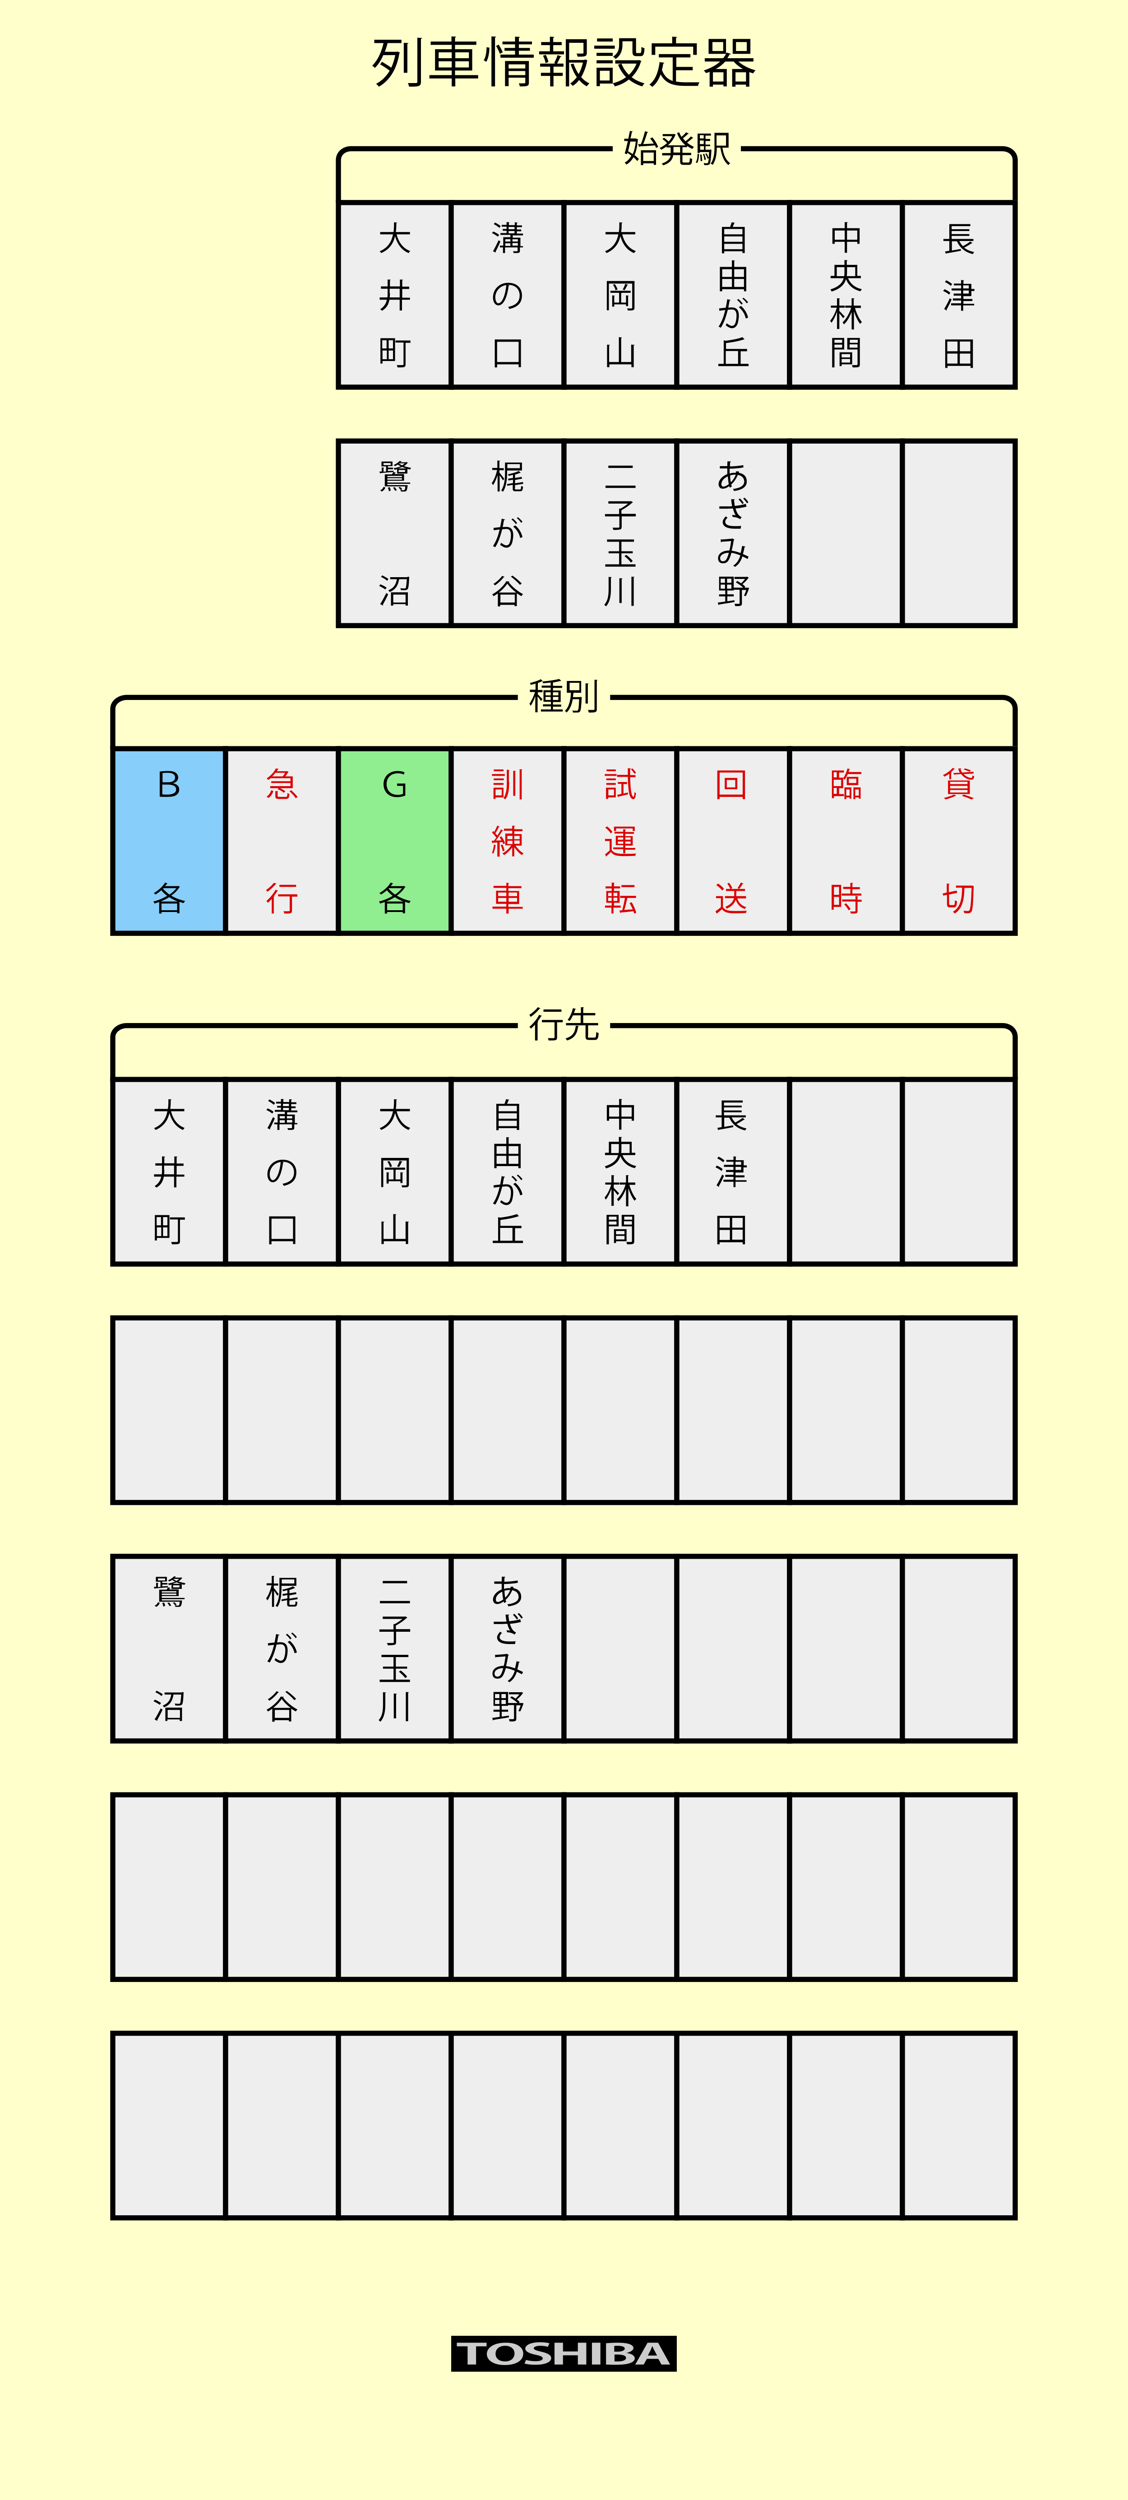 <?xml version="1.0" encoding="utf-8"?>
<!-- Generator: Adobe Illustrator 16.0.0, SVG Export Plug-In . SVG Version: 6.00 Build 0)  -->
<!DOCTYPE svg PUBLIC "-//W3C//DTD SVG 1.1//EN" "http://www.w3.org/Graphics/SVG/1.1/DTD/svg11.dtd">
<svg version="1.1" id="レイヤー_1" xmlns="http://www.w3.org/2000/svg" xmlns:xlink="http://www.w3.org/1999/xlink" x="0px"
	 y="0px" width="440px" height="975px" viewBox="0 0 440 975" style="enable-background:new 0 0 440 975;" xml:space="preserve">
<style type="text/css">
<![CDATA[
	.st0{fill:#87CEFA;stroke:#000000;stroke-width:2;stroke-miterlimit:10;}
	.st1{fill:#90EE90;stroke:#000000;stroke-width:2;stroke-miterlimit:10;}
	.st2{fill:#FFFFCC;}
	.st3{fill:none;}
	.st4{fill:#CCCCCC;}
	.st5{fill:none;stroke:#000000;stroke-width:2;stroke-miterlimit:10;}
	.st6{fill:#DC0000;}
	.st7{fill:#EEEEEE;stroke:#000000;stroke-width:2;stroke-miterlimit:10;}
]]>
</style>
<rect class="st2" width="440" height="975"/>
<rect x="132" y="79" class="st7" width="44" height="72"/>
<rect x="176" y="79" class="st7" width="44" height="72"/>
<rect x="220" y="79" class="st7" width="44" height="72"/>
<rect x="264" y="79" class="st7" width="44" height="72"/>
<rect x="308" y="79" class="st7" width="44" height="72"/>
<rect x="352" y="79" class="st7" width="44" height="72"/>
<g>
	<rect x="191.5" y="86.2" class="st3" width="13" height="57.6"/>
	<path d="M192.4,90.3c0.8,0.3,1.8,0.9,2.3,1.3l-0.5,0.7c-0.5-0.4-1.4-1-2.3-1.4L192.4,90.3z M192.3,98c0.6-1,1.5-2.8,2.2-4.3
		l0.7,0.5c-0.6,1.4-1.4,3-1.9,4c0.1,0.1,0.1,0.1,0.1,0.2c0,0.1,0,0.1,0,0.1L192.3,98z M193.1,86.8c0.8,0.4,1.8,1,2.2,1.4
		c-0.3,0.4-0.4,0.5-0.5,0.7c-0.5-0.5-1.4-1.1-2.2-1.5L193.1,86.8z M204,95.8v0.7h-1.2v1.3c0,0.9-0.4,0.9-2.4,0.9
		c-0.1-0.2-0.2-0.5-0.3-0.7c0.7,0,1.4,0,1.6,0c0.2,0,0.2-0.1,0.2-0.2v-1.3h-4.9v2.2h-0.8v-2.2H195v-0.7h1.3v-3.3h2.8v-0.9h-3.9v-0.7
		h2.4v-0.9h-1.5v-0.7h1.5v-0.9h-1.9v-0.7h1.9v-1.1l1.1,0.1c0,0.1-0.1,0.2-0.2,0.2v0.9h2.3v-1.1l1.1,0.1c0,0.1-0.1,0.2-0.3,0.2v0.9h2
		v0.7h-2v0.9h1.7v0.7h-1.7v0.9h2.4v0.7h-4v0.9h3v3.3H204z M199.1,93.3h-2v0.9h2V93.3z M197.1,94.9v1h2v-1H197.1z M198.4,88.5v0.9
		h2.3v-0.9H198.4z M198.4,90.1v0.9h2.3v-0.9H198.4z M202,93.3h-2.1v0.9h2.1V93.3z M199.9,95.8h2.1v-1h-2.1V95.8z"/>
	<path d="M198.7,111.3c-0.1,0.1-0.2,0.2-0.3,0.2c-0.5,4-1.8,7.6-4,7.6c-1.1,0-2.1-1.1-2.1-3.1c0-3.1,2.4-5.7,5.9-5.7
		c3.8,0,5.4,2.4,5.4,4.9c0,3.1-1.8,4.6-4.9,5.3c-0.1-0.2-0.3-0.6-0.5-0.8c3-0.6,4.5-2,4.5-4.5c0-2.1-1.4-4.1-4.4-4.1
		c-0.1,0-0.3,0-0.4,0L198.7,111.3z M197.5,111.2c-2.6,0.3-4.3,2.5-4.3,4.8c0,1.4,0.6,2.3,1.2,2.3C196,118.2,197.2,114.7,197.5,111.2
		z"/>
	<path d="M193,132.4h10.2v10.8h-0.9v-1.1h-8.4v1.2H193V132.4z M193.9,141.2h8.4v-7.9h-8.4V141.2z"/>
</g>
<rect x="132" y="172" class="st7" width="44" height="72"/>
<rect x="176" y="172" class="st7" width="44" height="72"/>
<rect x="220" y="172" class="st7" width="44" height="72"/>
<rect x="264" y="172" class="st7" width="44" height="72"/>
<rect x="308" y="172" class="st7" width="44" height="72"/>
<rect x="352" y="172" class="st7" width="44" height="72"/>
<rect x="132" y="421" class="st7" width="44" height="72"/>
<rect x="176" y="421" class="st7" width="44" height="72"/>
<rect x="220" y="421" class="st7" width="44" height="72"/>
<rect x="264" y="421" class="st7" width="44" height="72"/>
<rect x="308" y="421" class="st7" width="44" height="72"/>
<rect x="352" y="421" class="st7" width="44" height="72"/>
<rect x="44" y="421" class="st7" width="44" height="72"/>
<rect x="88" y="421" class="st7" width="44" height="72"/>
<rect x="44" y="514" class="st7" width="44" height="72"/>
<rect x="88" y="514" class="st7" width="44" height="72"/>
<rect x="132" y="514" class="st7" width="44" height="72"/>
<rect x="176" y="514" class="st7" width="44" height="72"/>
<rect x="220" y="514" class="st7" width="44" height="72"/>
<rect x="264" y="514" class="st7" width="44" height="72"/>
<rect x="308" y="514" class="st7" width="44" height="72"/>
<rect x="352" y="514" class="st7" width="44" height="72"/>
<g>
	<rect x="140.1" y="13.5" class="st3" width="159.9" height="24"/>
	<path d="M146,16.8v-1.3h10.6v1.3h-5.4c-0.3,1.1-0.6,2.2-1.1,3.4h4.7l0.3-0.1l0.9,0.4c0,0.1-0.1,0.2-0.2,0.2
		c-1.1,6.7-4.1,10.9-8,13.1c-0.2-0.3-0.7-0.8-1.1-1.1c2.1-1.1,3.9-2.8,5.3-5.1c-0.9-0.8-2.5-1.8-3.7-2.5l0.7-1
		c1.2,0.7,2.7,1.6,3.6,2.3c0.7-1.4,1.2-3.1,1.6-4.9h-4.7c-0.8,1.9-1.9,3.7-3.3,5c-0.2-0.3-0.7-0.7-1-0.9c2.3-2.2,3.7-5.7,4.4-8.8
		H146z M157.5,16.7l1.8,0.1c0,0.1-0.1,0.3-0.4,0.3v11.3h-1.4V16.7z M162.8,14.7l1.8,0.1c0,0.2-0.1,0.3-0.4,0.3v16.8
		c0,1.8-0.8,1.9-4.6,1.9c-0.1-0.4-0.3-1-0.5-1.4c0.9,0,1.7,0,2.3,0c1.3,0,1.4,0,1.4-0.5V14.7z"/>
	<path d="M186.5,29.3v1.3h-8.9v3.1h-1.4v-3.1h-8.7v-1.3h8.7v-1.8h-6.5v-8.3h6.5v-1.7H168v-1.3h8.1v-2l1.8,0.1c0,0.1-0.1,0.3-0.4,0.3
		v1.6h8.3v1.3h-8.3v1.7h6.7v8.3h-6.7v1.8H186.5z M171.1,20.4v2.3h5.1v-2.3H171.1z M171.1,26.3h5.1v-2.4h-5.1V26.3z M182.9,20.4h-5.3
		v2.3h5.3V20.4z M182.9,26.3v-2.4h-5.3v2.4H182.9z"/>
	<path d="M190.9,18.6c0,1.9-0.4,4.1-1.2,5.5c-0.8-0.5-0.9-0.5-1-0.6c0.8-1.2,1.1-3.3,1.1-5.1L190.9,18.6z M191.7,14.2l1.8,0.1
		c0,0.1-0.1,0.3-0.4,0.3v19.1h-1.4V14.2z M195,21c-0.3-0.8-0.9-2.1-1.5-3.1l1-0.5c0.6,0.9,1.3,2.2,1.6,3L195,21z M202.3,21.3h5.9
		v1.2h-13v-1.2h5.7v-1.5h-4.1v-1.1h4.1v-1.4h-4.9v-1.1h4.9v-1.9l1.9,0.1c0,0.1-0.1,0.3-0.4,0.3v1.5h5.1v1.1h-5.1v1.4h4.3v1.1h-4.3
		V21.3z M206.3,23.9v8.3c0,1.4-0.5,1.5-3.5,1.5c-0.1-0.4-0.3-0.9-0.4-1.2c0.6,0,1.1,0,1.5,0c0.9,0,1,0,1-0.3v-1.9h-6.5v3.3H197v-9.8
		H206.3z M204.9,25.1h-6.5v1.6h6.5V25.1z M198.4,29.3h6.5v-1.6h-6.5V29.3z"/>
	<path d="M215.8,17.6V20h4.2v1.2h-9.7V20h4.2v-2.4h-3.4v-1.2h3.4v-2.1l1.7,0.1c0,0.1-0.1,0.3-0.4,0.3v1.7h3.3v1.2H215.8z
		 M216.2,24.6c0.4-0.8,1-2.2,1.3-3.1l1.5,0.5c-0.1,0.1-0.2,0.2-0.4,0.2c-0.3,0.7-0.9,1.8-1.3,2.6h2.5V26h-3.9v2.4h3.6v1.2h-3.6v4.1
		h-1.3v-4.1h-3.6v-1.2h3.6V26h-3.9v-1.2h6L216.2,24.6z M212.8,24.6c-0.1-0.8-0.5-2-1-2.9l1.1-0.3c0.5,0.9,0.9,2.1,1,2.8L212.8,24.6z
		 M228.2,23.2l0.9,0.3c0,0.1-0.1,0.2-0.1,0.3c-0.4,2.2-1.2,4.4-2.3,6.3c0.9,1,2,1.9,3.2,2.4c-0.3,0.3-0.8,0.8-1,1.2
		c-1.1-0.6-2.1-1.4-3-2.5c-0.7,0.9-1.5,1.7-2.5,2.3c-0.2-0.3-0.6-0.7-1-0.9c1-0.7,1.8-1.5,2.6-2.5c-1-1.4-1.8-3.2-2.4-5l1.1-0.3
		c0.5,1.4,1.2,2.9,2,4.1c0.8-1.4,1.3-2.9,1.7-4.5H222v9.3h-1.3V15.3h8.2v5.3c0,1.5-0.8,1.5-3.6,1.5c0-0.4-0.3-0.9-0.4-1.2
		c0.5,0,1.1,0,1.5,0c1.2,0,1.2,0,1.2-0.3v-3.9H222v6.7h5.9L228.2,23.2z"/>
	<path d="M239.8,17.8V19h-8v-1.2H239.8z M239,26.4v6.2H234v1h-1.3v-7.2H239z M232.7,21.8v-1.2h6.3v1.2H232.7z M232.7,24.7v-1.2h6.3
		v1.2H232.7z M239,15v1.2h-6.1V15H239z M237.8,27.6H234v3.8h3.8V27.6z M242.8,16.2v1.3c0,1.8-0.5,4.1-2.7,5.5
		c-0.2-0.3-0.7-0.8-1-0.9c2.1-1.3,2.4-3.1,2.4-4.6v-2.6h6.6v5.3c0,0.5,0.1,0.5,0.4,0.5h1.2c0.4,0,0.5-0.3,0.5-2.4
		c0.3,0.2,0.8,0.4,1.2,0.5c-0.1,2.5-0.5,3.1-1.6,3.1h-1.5c-1.2,0-1.6-0.4-1.6-1.8v-4H242.8z M249.3,23.4l0.9,0.4
		c0,0.1-0.1,0.2-0.2,0.2c-0.7,2.5-2,4.5-3.6,6.1c1.4,1.1,3.1,1.9,5,2.4c-0.3,0.3-0.7,0.9-0.9,1.2c-2-0.6-3.7-1.5-5.2-2.7
		c-1.6,1.3-3.5,2.2-5.5,2.7c-0.1-0.4-0.5-0.9-0.8-1.2c1.9-0.5,3.7-1.3,5.2-2.4c-1.3-1.4-2.4-3-3.1-4.9l1.3-0.4
		c0.7,1.7,1.6,3.1,2.9,4.4c1.3-1.2,2.3-2.7,3-4.4h-8.3v-1.3h9L249.3,23.4z"/>
	<path d="M263.7,27.2v4.6c1.1,0.2,2.3,0.3,3.7,0.3c0.7,0,4.4,0,5.4,0c-0.2,0.4-0.5,1-0.5,1.4h-4.9c-4.5,0-7.8-0.8-9.7-4.5
		c-0.8,2.1-1.8,3.8-3.3,4.9c-0.2-0.3-0.7-0.7-1.1-0.9c2.3-1.7,3.5-4.9,4-8.8l1.8,0.3c0,0.1-0.2,0.3-0.4,0.3
		c-0.1,0.8-0.3,1.7-0.5,2.5c0.9,2.4,2.3,3.6,4.2,4.3v-9.2h-5.4v-1.3h12.3v1.3h-5.5v3.7h6.4v1.3H263.7z M255.6,18.2v3.2h-1.4v-4.5h8
		v-2.6l1.9,0.1c0,0.1-0.1,0.3-0.4,0.3v2.2h8.1v4.5h-1.4v-3.2H255.6z"/>
	<path d="M294.1,24H288c1.7,1.5,4.2,2.8,6.7,3.4c-0.3,0.3-0.7,0.8-0.9,1.2c-0.5-0.1-1-0.3-1.5-0.5v5.7H291V33h-4.1v0.8h-1.3v-6.9
		h4.2c-1.4-0.8-2.7-1.8-3.6-2.9h-3.3c-1,1.1-2.2,2.1-3.7,2.9h4.3v6.8h-1.3V33h-4.1v0.8h-1.3V28c-0.5,0.2-0.9,0.4-1.4,0.5
		c-0.2-0.3-0.6-0.8-0.9-1c2.6-0.9,4.8-2,6.4-3.5h-6v-1.3h7.2c0.4-0.5,0.8-1.1,1.1-1.7h-6.8v-5.8h6.8v5.7l0.2-0.4l1.7,0.5
		c0,0.1-0.2,0.2-0.5,0.2c-0.3,0.5-0.5,1-0.9,1.5h10.2V24z M282.1,19.9v-3.5h-4.2v3.5H282.1z M282.2,31.8v-3.6h-4.1v3.6H282.2z
		 M292.7,15.2V21h-6.9v-5.8H292.7z M286.9,31.8h4.1v-3.6h-4.1V31.8z M291.3,19.9v-3.5h-4.2v3.5H291.3z"/>
</g>
<rect x="44" y="292" class="st0" width="44" height="72"/>
<rect x="88" y="292" class="st7" width="44" height="72"/>
<rect x="132" y="292" class="st1" width="44" height="72"/>
<rect x="176" y="292" class="st7" width="44" height="72"/>
<rect x="220" y="292" class="st7" width="44" height="72"/>
<rect x="264" y="292" class="st7" width="44" height="72"/>
<rect x="308" y="292" class="st7" width="44" height="72"/>
<rect x="352" y="292" class="st7" width="44" height="72"/>
<rect x="44" y="607" class="st7" width="44" height="72"/>
<rect x="88" y="607" class="st7" width="44" height="72"/>
<rect x="132" y="607" class="st7" width="44" height="72"/>
<rect x="176" y="607" class="st7" width="44" height="72"/>
<rect x="220" y="607" class="st7" width="44" height="72"/>
<rect x="264" y="607" class="st7" width="44" height="72"/>
<rect x="308" y="607" class="st7" width="44" height="72"/>
<rect x="352" y="607" class="st7" width="44" height="72"/>
<rect x="44" y="700" class="st7" width="44" height="72"/>
<rect x="88" y="700" class="st7" width="44" height="72"/>
<rect x="132" y="700" class="st7" width="44" height="72"/>
<rect x="176" y="700" class="st7" width="44" height="72"/>
<rect x="220" y="700" class="st7" width="44" height="72"/>
<rect x="264" y="700" class="st7" width="44" height="72"/>
<rect x="308" y="700" class="st7" width="44" height="72"/>
<rect x="352" y="700" class="st7" width="44" height="72"/>
<rect x="44" y="793" class="st7" width="44" height="72"/>
<rect x="88" y="793" class="st7" width="44" height="72"/>
<rect x="132" y="793" class="st7" width="44" height="72"/>
<rect x="176" y="793" class="st7" width="44" height="72"/>
<rect x="220" y="793" class="st7" width="44" height="72"/>
<rect x="264" y="793" class="st7" width="44" height="72"/>
<rect x="308" y="793" class="st7" width="44" height="72"/>
<rect x="352" y="793" class="st7" width="44" height="72"/>
<rect x="176" y="911" width="88" height="14"/>
<g>
	<rect x="176.1" y="912.5" class="st3" width="87.9" height="14"/>
	<path class="st4" d="M189.9,915.1h-4.2v7.1h-3.3v-7.1h-4.2v-1.4h11.6V915.1z"/>
	<path class="st4" d="M204.1,917.9c0,2.9-3,4.5-7.2,4.5c-4.5,0-7-1.9-7-4.3c0-2.5,2.8-4.4,7.2-4.4
		C201.8,913.6,204.1,915.6,204.1,917.9z M193.3,918c0,1.7,1.3,3,3.7,3c2.4,0,3.7-1.4,3.7-3.1c0-1.6-1.2-3-3.7-3
		C194.5,914.9,193.3,916.4,193.3,918z"/>
	<path class="st4" d="M213.7,915.3c-0.6-0.2-1.6-0.4-3-0.4c-1.7,0-2.5,0.5-2.5,0.9c0,0.6,0.8,0.9,2.9,1.4c2.7,0.6,3.9,1.4,3.9,2.5
		c0,1.5-2.2,2.6-6.2,2.6c-1.7,0-3.4-0.2-4.2-0.5l0.6-1.4c0.9,0.3,2.3,0.5,3.7,0.5c1.8,0,2.8-0.4,2.8-1.1c0-0.6-0.8-1-2.7-1.4
		c-2.6-0.5-4.1-1.3-4.1-2.4c0-1.4,2.2-2.5,5.8-2.5c1.6,0,2.8,0.2,3.6,0.4L213.7,915.3z"/>
	<path class="st4" d="M228.7,922.2h-3.3v-3.6h-5.8v3.6h-3.3v-8.5h3.3v3.4h5.8v-3.4h3.3V922.2z"/>
	<path class="st4" d="M230.9,913.7h3.3v8.5h-3.3V913.7z"/>
	<path class="st4" d="M244.3,917.7c1.9,0.2,3.3,1,3.3,2.1c0,0.7-0.5,1.3-1.5,1.7c-1.1,0.5-3,0.8-6.1,0.8c-1.6,0-2.8-0.1-3.6-0.1
		v-8.3c1-0.1,2.6-0.2,4.3-0.2c2,0,3.5,0.1,4.7,0.5c1,0.3,1.7,0.9,1.7,1.6C247,916.6,246.1,917.3,244.3,917.7L244.3,917.7z
		 M240.8,917.2c1.8,0,2.9-0.5,2.9-1.2c0-0.8-1.3-1.1-2.7-1.1c-0.7,0-1.1,0-1.4,0.1v2.2H240.8z M239.6,921c0.3,0,0.7,0,1.3,0
		c1.8,0,3.3-0.4,3.3-1.4c0-1-1.7-1.3-3.3-1.3h-1.2V921z"/>
	<path class="st4" d="M261.4,922.2H258l-1.2-2.2h-4.5l-1.2,2.2h-3.3l4.8-8.5h4.1L261.4,922.2z M256.3,918.7l-1-1.9
		c-0.3-0.5-0.6-1.2-0.8-1.7h-0.1c-0.2,0.5-0.5,1.2-0.7,1.7l-1,1.9H256.3z"/>
</g>
<g>
	<path class="st5" d="M396,291v-14.5c0-2.8-2.3-4.5-5-4.5H49.5c-2.8,0-5.5,1.8-5.5,4.5V292"/>
</g>
<rect x="202" y="262" class="st2" width="36" height="20"/>
<g>
	<rect x="191.6" y="264.3" class="st3" width="56.8" height="14.3"/>
	<path d="M209.7,270.7c0.4,0.4,1.6,1.7,1.9,2l-0.6,0.7c-0.2-0.4-0.8-1.2-1.3-1.8v6.2h-0.9v-6.3c-0.5,1.5-1.2,2.9-1.8,3.8
		c-0.1-0.3-0.3-0.6-0.5-0.8c0.8-1.1,1.7-3,2.2-4.6h-2v-0.9h2.2v-2.4c-0.6,0.2-1.3,0.4-1.9,0.5c0-0.2-0.2-0.5-0.3-0.7
		c1.5-0.4,3.3-0.9,4.2-1.5l0.8,0.7c-0.1,0.1-0.1,0.1-0.3,0.1c-0.4,0.2-1,0.5-1.6,0.7v2.7h1.8v0.9h-1.8V270.7z M215.7,276.7h3.8v0.8
		H211v-0.8h3.9v-1.2h-3.1v-0.8h3.1v-1H212v-4.5h2.8v-1h-3.5v-0.8h3.5v-1.2c-1,0.1-2,0.2-3,0.3c0-0.2-0.1-0.5-0.2-0.7
		c2.3-0.2,5.1-0.6,6.5-1l0.8,0.7c0,0-0.1,0.1-0.2,0.1c0,0-0.1,0-0.1,0c-0.8,0.2-1.8,0.4-2.9,0.6v1.3h3.6v0.8h-3.6v1h3v4.5h-3v1h3.2
		v0.8h-3.2V276.7z M212.8,270v1.2h2V270H212.8z M212.8,273h2v-1.2h-2V273z M217.8,270h-2.1v1.2h2.1V270z M217.8,273v-1.2h-2.1v1.2
		H217.8z"/>
	<path d="M226.2,271.8l0.2,0l0.5,0.1c0,0.1,0,0.2,0,0.3c-0.2,3.6-0.3,4.9-0.7,5.3c-0.3,0.4-0.5,0.4-1.6,0.4c-0.3,0-0.7,0-1.1,0
		c0-0.3-0.1-0.6-0.3-0.8c0.7,0.1,1.4,0.1,1.7,0.1c0.3,0,0.4,0,0.5-0.2c0.3-0.3,0.4-1.4,0.5-4.3h-2.5c-0.3,1.9-1,3.9-2.4,5.2
		c-0.1-0.2-0.4-0.5-0.7-0.6c1.8-1.6,2.3-4.7,2.4-7.1h-1.6v-4.6h5.6v4.6h-3c-0.1,0.5-0.1,1.1-0.2,1.7H226.2z M222.2,266.3v2.9h3.8
		v-2.9H222.2z M228.4,266.5l1.2,0.1c0,0.1-0.1,0.2-0.3,0.2v7.6h-0.9V266.5z M231.9,265.1l1.2,0.1c0,0.1-0.1,0.2-0.3,0.2v11.2
		c0,0.7-0.2,1-0.6,1.1c-0.4,0.2-1.2,0.2-2.5,0.2c-0.1-0.3-0.2-0.7-0.4-1c0.5,0,1,0,1.4,0c1.1,0,1.2,0,1.2-0.4V265.1z"/>
</g>
<g>
	<path class="st5" d="M396,421v-16.5c0-2.8-2.3-4.5-5-4.5H49.5c-2.8,0-5.5,1.8-5.5,4.5V422"/>
</g>
<rect x="202" y="389" class="st2" width="36" height="20"/>
<g>
	<rect x="191.6" y="392.3" class="st3" width="56.8" height="14.3"/>
	<path d="M210.8,393.3c0,0.1-0.1,0.1-0.3,0.1c-0.8,1-2.3,2.4-3.5,3.2c-0.1-0.2-0.4-0.6-0.5-0.8c1.2-0.8,2.6-2,3.3-3L210.8,393.3z
		 M208.7,405.8v-6.2c-0.5,0.6-1.1,1.1-1.6,1.6c-0.1-0.2-0.4-0.6-0.6-0.7c1.3-1.1,2.9-2.9,3.8-4.7l1.1,0.4c0,0.1-0.2,0.1-0.3,0.1
		c-0.4,0.7-0.9,1.4-1.4,2.1l0.3,0.1c0,0.1-0.1,0.2-0.3,0.2v7.1H208.7z M219.5,397.8v0.9h-2.2v5.9c0,1.2-0.4,1.2-3.3,1.2
		c0-0.3-0.2-0.6-0.3-0.9c0.6,0,1.2,0,1.6,0c0.9,0,1,0,1-0.3v-5.9h-4.9v-0.9H219.5z M219,393.7v0.9h-7v-0.9H219z"/>
	<path d="M225.8,400.2c0,0.1-0.1,0.2-0.3,0.2c-0.4,2.5-1.1,4.4-4.3,5.4c-0.1-0.2-0.4-0.6-0.6-0.8c3.1-0.9,3.7-2.6,4-5L225.8,400.2z
		 M229.3,404.2c0,0.4,0.1,0.5,0.7,0.5h1.9c0.5,0,0.6-0.3,0.7-2.2c0.2,0.2,0.6,0.3,0.9,0.4c-0.1,2.1-0.4,2.7-1.5,2.7h-2.1
		c-1.2,0-1.5-0.3-1.5-1.4v-4.3h-7.6V399h5.7v-3h-3c-0.4,0.8-0.8,1.6-1.3,2.2c-0.2-0.1-0.6-0.4-0.8-0.4c1-1.2,1.7-3.1,2.1-4.6
		l1.2,0.3c0,0.1-0.1,0.1-0.3,0.1c-0.1,0.4-0.3,1-0.5,1.5h2.7v-2.3l1.2,0.1c0,0.1-0.1,0.2-0.3,0.2v2h4.7v0.9h-4.7v3h5.8v0.9h-3.9
		V404.2z"/>
</g>
<g>
	<path class="st5" d="M396,78V62.5c0-2.8-2.3-4.5-5-4.5H137c-2.8,0-5,1.8-5,4.5V79"/>
</g>
<rect x="239" y="48" class="st2" width="50" height="20"/>
<g>
	<rect x="243.1" y="50.8" class="st3" width="42.1" height="14.3"/>
	<path d="M248.4,54.2l0.5,0.1l-0.1,0.2c-0.2,2.5-0.6,4.5-1.3,6c0.7,0.5,1.3,1.1,1.7,1.5l-0.6,0.8c-0.4-0.4-0.9-1-1.5-1.5
		c-0.7,1.3-1.7,2.3-2.8,2.9c-0.1-0.2-0.4-0.6-0.6-0.8c1.1-0.6,1.9-1.5,2.6-2.7c-0.5-0.4-1.1-0.8-1.6-1.1l-0.2,0.6l-0.8-0.4
		c0.4-1.2,0.8-3,1.2-4.8h-1.4v-0.9h1.6c0.2-1.1,0.4-2.1,0.6-3l1.1,0.1c0,0.1-0.1,0.2-0.3,0.2c-0.2,0.8-0.3,1.7-0.6,2.6h2.2
		L248.4,54.2z M245.9,55.2c-0.3,1.3-0.6,2.6-0.9,3.8c0.6,0.3,1.2,0.7,1.8,1.1c0.6-1.3,1-2.9,1.2-4.9H245.9z M254.5,53.6
		c0.9,1.1,1.9,2.7,2.2,3.7l-0.8,0.4c-0.1-0.3-0.2-0.6-0.4-1c-2.2,0.2-4.5,0.3-6,0.4c0,0.1-0.1,0.2-0.2,0.2l-0.4-1.1l1.1,0
		c0.6-1.4,1.2-3.5,1.6-5l1.2,0.3c0,0.1-0.2,0.2-0.3,0.2c-0.4,1.3-1,3.1-1.6,4.5l4.1-0.2c-0.4-0.7-0.9-1.4-1.4-2L254.5,53.6z
		 M250,64.3v-5.7h5.9v5.7H255v-0.6h-4.1v0.7H250z M255,59.5h-4.1v3.3h4.1V59.5z"/>
	<path d="M268.7,52.1c0,0.1-0.2,0.1-0.3,0.1c-0.5,0.5-1.3,1.2-2,1.7c0.3,0.4,0.6,0.8,1,1.2c0.7-0.5,1.6-1.3,2.1-1.9l0.9,0.6
		c-0.1,0.1-0.2,0.1-0.3,0.1c-0.5,0.5-1.4,1.2-2.1,1.7c0.8,0.7,1.8,1.3,2.7,1.7c-0.2,0.2-0.5,0.5-0.6,0.8c-0.7-0.3-1.4-0.7-2.1-1.2
		v0.5h-1.8v2.2h3.4v0.9h-3.4v2.4c0,0.4,0.1,0.5,0.6,0.5h1.7c0.5,0,0.5-0.3,0.6-1.8c0.2,0.2,0.6,0.3,0.9,0.4
		c-0.1,1.8-0.3,2.3-1.4,2.3h-1.9c-1.1,0-1.4-0.3-1.4-1.4v-2.4h-2.7c-0.2,1.6-1.1,3-3.9,4c-0.1-0.2-0.4-0.6-0.6-0.7
		c2.5-0.8,3.3-2,3.5-3.2h-3.3v-0.9h3.3v-2.2h-1.6v-0.4c-0.7,0.5-1.4,1-2.1,1.3c-0.1-0.2-0.4-0.5-0.6-0.7c1-0.4,2-1.1,2.9-1.9
		c-0.4-0.5-1.2-1.1-1.8-1.6l0.6-0.5c0.6,0.4,1.3,1,1.8,1.5c0.6-0.6,1.1-1.3,1.4-2.1h-3.7v-0.8h4.2l0.2-0.1c0.4,0.2,0.5,0.3,0.7,0.3
		c0,0.1-0.1,0.1-0.2,0.2c-0.6,1.6-1.7,3-2.9,4h6.9c-1.4-1.2-2.6-2.9-3.3-4.8l0.8-0.3c0.3,0.6,0.6,1.3,0.9,1.8
		c0.6-0.5,1.4-1.2,1.8-1.8L268.7,52.1z M265.3,59.5v-2.2h-2.6v2.2H265.3z"/>
	<path d="M272.7,60.1c-0.1,1.3-0.2,2.7-0.8,3.5l-0.5-0.3c0.5-0.7,0.7-2,0.7-3.3L272.7,60.1z M277.1,58.3l0.4,0.1l0,0.3
		c-0.2,3.6-0.4,4.9-0.7,5.3c-0.3,0.3-0.5,0.4-1.2,0.4c-0.3,0-0.6,0-0.9,0c0-0.2-0.1-0.6-0.2-0.8c0.5,0,1,0.1,1.2,0.1
		c0.4,0,0.6-0.1,0.8-2l-0.5,0.2c-0.1-0.5-0.5-1.3-0.9-1.9l0.5-0.2c0.3,0.5,0.7,1.3,0.8,1.8h0c0.1-0.6,0.1-1.4,0.2-2.3h-3.7v0.4h-0.8
		v-7.6h5.2v0.8h-2.1v1.3h1.8v0.8h-1.8v1.4h1.8V57h-1.8v1.4h1.6L277.1,58.3z M274.5,52.7h-1.5v1.3h1.5V52.7z M274.5,56.2v-1.4h-1.5
		v1.4H274.5z M273.1,57v1.4h1.5V57H273.1z M273.3,62.9c0-0.7-0.1-1.8-0.2-2.6l0.5-0.1c0.2,0.8,0.3,1.9,0.3,2.6L273.3,62.9z
		 M274.7,60c0.3,0.7,0.6,1.7,0.6,2.3l-0.5,0.1c-0.1-0.6-0.3-1.6-0.6-2.3L274.7,60z M284.1,57.6h-2.3c0.4,2.7,1.3,4.9,3,6
		c-0.2,0.2-0.5,0.5-0.6,0.8c-1.8-1.3-2.7-3.7-3.2-6.8h-1.4c0,2.1-0.3,4.9-1.6,6.7c-0.2-0.2-0.5-0.4-0.8-0.5c1.4-1.8,1.5-4.5,1.5-6.6
		v-5.4h5.5V57.6z M283.2,52.8h-3.7v4h3.7V52.8z"/>
</g>
<g>
	<rect x="147.5" y="86.2" class="st3" width="13" height="57.6"/>
	<path d="M159.8,91.4h-5.1c0.8,3.1,2.5,5.5,5.3,6.5c-0.2,0.2-0.5,0.6-0.6,0.8c-2.7-1.1-4.4-3.4-5.3-6.6c-0.6,2.6-2,5.1-5.4,6.6
		c-0.1-0.2-0.4-0.5-0.6-0.7c3.4-1.4,4.7-4,5.2-6.6h-5v-0.9h5.2c0.2-1.4,0.2-2.7,0.2-3.8l1.2,0.1c0,0.1-0.1,0.2-0.3,0.2
		c0,1,0,2.2-0.2,3.5h5.5V91.4z"/>
	<path d="M159.9,116v0.9h-3.1v4.2h-0.9v-4.2h-4c-0.3,1.7-1,3.2-2.9,4.3c-0.1-0.2-0.5-0.5-0.7-0.6c1.6-1,2.3-2.3,2.6-3.7h-2.8V116h3
		c0.1-0.6,0.1-1.1,0.1-1.7v-1.7h-2.6v-0.9h2.6V109l1.2,0.1c0,0.1-0.1,0.2-0.3,0.2v2.4h3.9V109l1.2,0.1c0,0.1-0.1,0.2-0.3,0.2v2.5
		h2.7v0.9h-2.7v3.4H159.9z M152.1,114.3c0,0.6,0,1.1-0.1,1.7h3.9v-3.4h-3.9V114.3z"/>
	<path d="M154.1,131.9v8.9h-4.9v1h-0.8v-9.9H154.1z M150.8,132.7h-1.7v3.2h1.7V132.7z M149.2,136.7v3.4h1.7v-3.4H149.2z
		 M153.3,135.9v-3.2h-1.7v3.2H153.3z M151.6,140.1h1.7v-3.4h-1.7V140.1z M160.1,132.9v0.8h-1.9v8.4c0,1.2-0.5,1.2-3.1,1.2
		c-0.1-0.2-0.2-0.6-0.3-0.9c0.5,0,1,0,1.4,0c1.2,0,1.2,0,1.2-0.4v-8.4h-3.1v-0.8H160.1z"/>
</g>
<g>
	<rect x="235.5" y="86.2" class="st3" width="13" height="57.6"/>
	<path d="M247.8,91.4h-5.1c0.8,3.1,2.5,5.5,5.3,6.5c-0.2,0.2-0.5,0.6-0.7,0.8c-2.7-1.1-4.4-3.4-5.3-6.6c-0.6,2.6-2,5.1-5.4,6.6
		c-0.1-0.2-0.4-0.5-0.6-0.7c3.4-1.4,4.7-4,5.2-6.6h-5v-0.9h5.2c0.2-1.4,0.2-2.7,0.2-3.8l1.2,0.1c0,0.1-0.1,0.2-0.3,0.2
		c0,1,0,2.2-0.2,3.5h5.5V91.4z"/>
	<path d="M247.5,109.7V120c0,1.1-0.6,1.1-2.6,1.1c0-0.2-0.2-0.6-0.3-0.8c0.3,0,0.7,0,0.9,0c0.4,0,0.7,0,0.8,0c0.2,0,0.3-0.1,0.3-0.3
		v-9.4h-9.1V121h-0.8v-11.4H247.5z M245,119.4h-0.8v-0.7h-4.6v0.9h-0.8v-4.4l1,0.1c0,0.1-0.1,0.2-0.2,0.2v2.5h1.9v-3.8h-3.4v-0.8
		h7.9v0.8h-3.5c0,0.1-0.1,0.1-0.2,0.1v3.7h1.9v-2.8l1,0.1c0,0.1-0.1,0.2-0.2,0.2V119.4z M240.1,113.2c-0.1-0.6-0.5-1.5-1-2.1
		l0.7-0.3c0.5,0.6,0.9,1.5,1.1,2.1L240.1,113.2z M245,111.1c0,0.1-0.1,0.1-0.3,0.1c-0.3,0.6-0.7,1.5-1.1,2c-0.1-0.1-0.5-0.2-0.7-0.3
		c0.4-0.6,0.8-1.6,1-2.2L245,111.1z"/>
	<path d="M246.3,134.4l1.2,0.1c0,0.1-0.1,0.2-0.3,0.2v8.5h-0.9v-1.1h-8.6v1.1h-0.9v-8.8l1.1,0.1c0,0.1-0.1,0.2-0.3,0.2v6.5h3.8v-9.7
		l1.2,0.1c0,0.1-0.1,0.2-0.3,0.2v9.4h3.9V134.4z"/>
</g>
<g>
	<rect x="367.5" y="86.4" class="st3" width="13" height="57.6"/>
	<path d="M374.2,94c0.4,0.8,0.8,1.4,1.4,2c1-0.5,2.2-1.3,2.9-1.8l0.8,0.6c-0.1,0.1-0.2,0.1-0.3,0.1c-0.8,0.5-1.9,1.2-2.9,1.7
		c1,0.8,2.3,1.4,3.9,1.7c-0.2,0.2-0.4,0.5-0.5,0.8c-3-0.7-5.1-2.4-6.2-5h-2v3.6c1.1-0.2,2.4-0.4,3.5-0.6l0,0.7
		c-2.1,0.4-4.3,0.8-5.6,1c0,0.1-0.1,0.2-0.2,0.2l-0.4-0.9c0.5-0.1,1.1-0.2,1.7-0.3V94h-2.3v-0.8h2.3v-5.8h8.2v0.8h-7.3v1.2h6.9v0.7
		h-6.9v1.2h6.9V92h-6.9v1.2h8.5V94H374.2z"/>
	<path d="M368.4,112.8c0.8,0.3,1.8,0.9,2.3,1.4l-0.5,0.7c-0.5-0.5-1.5-1.1-2.3-1.4L368.4,112.8z M368.3,120.5c0.6-1,1.6-2.8,2.2-4.2
		l0.7,0.5c-0.6,1.4-1.4,3-2,4c0.1,0.1,0.1,0.1,0.1,0.2c0,0.1,0,0.1-0.1,0.1L368.3,120.5z M369.1,109.3c0.8,0.4,1.8,1,2.3,1.5
		c-0.3,0.4-0.4,0.5-0.5,0.7c-0.5-0.5-1.5-1.1-2.3-1.5L369.1,109.3z M380,118.3v0.8h-4.3v2.1h-0.8v-2.1h-3.9v-0.8h3.9v-1.1h-3.2v-0.8
		h3.2v-1.1H372v-0.8h2.9v-1.2h-3.7v-0.8h3.7v-1.2h-2.8v-0.7h2.8v-1.4l1.1,0.1c0,0.1-0.1,0.1-0.2,0.2v1.2h3.1v2h1.2v0.8h-1.2v2h-3.1
		v1.1h3.5v0.8h-3.5v1.1H380z M375.7,111.3v1.2h2.2v-1.2H375.7z M375.7,113.3v1.2h2.2v-1.2H375.7z"/>
	<path d="M368.7,132.4h10.8v11.1h-0.9v-0.8h-9v0.8h-0.9V132.4z M373.5,133.2h-4v3.8h4V133.2z M369.5,137.9v3.9h4v-3.9H369.5z
		 M378.5,137v-3.8h-4.1v3.8H378.5z M374.4,141.8h4.1v-3.9h-4.1V141.8z"/>
</g>
<g>
	<rect x="323.5" y="86.2" class="st3" width="13" height="57.6"/>
	<path d="M330.4,89h4.9v6.1h-0.9v-0.8h-4v4.3h-0.9v-4.3h-3.9v0.8h-0.9V89h4.8v-2.4l1.2,0.1c0,0.1-0.1,0.2-0.3,0.2V89z M325.6,93.5
		h3.9v-3.6h-3.9V93.5z M330.4,93.5h4v-3.6h-4V93.5z"/>
	<path d="M335.9,108.5h-5.1c0.9,2.2,2.7,3.7,5.4,4.3c-0.2,0.2-0.5,0.6-0.6,0.8c-2.8-0.7-4.6-2.3-5.6-4.7c-0.6,1.9-2,3.7-5.6,4.8
		c-0.1-0.2-0.3-0.6-0.5-0.8c3.4-1.1,4.7-2.6,5.2-4.4h-5.1v-0.9h1.5v-4.3h3.9v-1.9l1.2,0.1c0,0.1-0.1,0.2-0.3,0.2v1.6h4.1v4.3h1.4
		V108.5z M326.4,107.7h2.9c0.1-0.5,0.1-1.1,0.1-1.7v-1.8h-3V107.7z M333.6,104.2h-3.2v1.8c0,0.6,0,1.1-0.1,1.7h3.3V104.2z"/>
	<path d="M327.4,121.3c0.5,0.4,1.7,1.8,2.1,2.1l-0.6,0.7c-0.3-0.4-0.9-1.2-1.5-1.9v6.1h-0.9v-6.7c-0.6,1.7-1.4,3.3-2.2,4.3
		c-0.1-0.3-0.3-0.6-0.5-0.8c1-1.1,2.1-3.2,2.6-5.1h-2.3v-0.8h2.4v-2.9l1.1,0.1c0,0.1-0.1,0.2-0.2,0.2v2.6h2.1v0.8h-2.1V121.3z
		 M336,120.1h-2.5c0.6,2.2,1.7,4.4,2.7,5.5c-0.2,0.2-0.5,0.5-0.7,0.7c-0.9-1.1-1.8-3-2.4-4.9v7.1h-0.9v-6.8c-0.8,1.9-1.8,3.8-3,4.8
		c-0.1-0.2-0.4-0.6-0.5-0.8c1.3-1.2,2.7-3.5,3.3-5.7h-2.3v-0.8h2.5v-2.9l1.1,0.1c0,0.1-0.1,0.2-0.3,0.2v2.6h2.8V120.1z"/>
	<path d="M329.4,136.3h-3.9v7h-0.9v-11.5h4.7V136.3z M328.5,132.5h-3v1.2h3V132.5z M325.5,135.6h3v-1.2h-3V135.6z M332.4,142.1h-4.1
		v0.7h-0.8v-5.4h4.9V142.1z M331.6,138.1h-3.3v1.3h3.3V138.1z M328.3,141.4h3.3V140h-3.3V141.4z M335.4,131.8v10.3
		c0,1.2-0.5,1.2-2.8,1.2c0-0.2-0.2-0.7-0.3-0.9c0.4,0,0.8,0,1.2,0c0.9,0,1,0,1-0.3v-5.8h-4v-4.5H335.4z M334.6,132.5h-3.1v1.2h3.1
		V132.5z M331.4,135.6h3.1v-1.3h-3.1V135.6z"/>
</g>
<g>
	<rect x="147.5" y="179.2" class="st3" width="13" height="57.6"/>
	<path d="M153.5,183.6l0,0.5c-1.9,0.1-3.8,0.3-5,0.4c0,0.1-0.1,0.1-0.2,0.2l-0.3-0.8l0.9,0v-1.6l0.9,0.1c0,0.1-0.1,0.1-0.2,0.2v1.4
		l1-0.1v-2h-1.8V180h4.3v1.8h-1.8v0.6h2v0.6h-2v0.7L153.5,183.6z M150.3,190.1c-0.2,0.7-0.6,1.2-1.4,1.6l-0.6-0.5
		c0.7-0.2,1.1-0.8,1.3-1.3L150.3,190.1z M149.6,180.6v0.8h2.8v-0.8H149.6z M151.1,187.7v0.5h8.9v0.5h-8.9v0.5h7.3l0.2,0l0.5,0.1
		l-0.1,0.2c-0.2,1.7-0.4,2.2-1.2,2.2c-0.3,0-0.8,0-1.4,0c0-0.2-0.1-0.4-0.2-0.6l0.1,0c-0.2-0.3-0.5-0.7-0.9-0.9l0.6-0.3
		c0.4,0.3,0.7,0.6,0.9,0.9l-0.6,0.3c0.5,0.1,0.9,0.1,1.1,0.1c0.5,0,0.6-0.3,0.7-1.5h-8v-4.7h2.8c0.2-0.3,0.4-0.6,0.5-0.9l1,0.2
		c0,0.1-0.1,0.1-0.2,0.1c-0.1,0.2-0.2,0.3-0.4,0.5h3.8v2.6H151.1z M156.8,185.6h-5.7v0.5h5.7V185.6z M151.1,187.1h5.7v-0.6h-5.7
		V187.1z M151.7,191.6c0-0.4-0.2-0.9-0.4-1.4l0.7-0.2c0.2,0.4,0.4,1,0.4,1.3L151.7,191.6z M154.1,191.4c-0.1-0.3-0.5-0.9-0.8-1.2
		l0.7-0.2c0.3,0.4,0.6,0.9,0.8,1.2L154.1,191.4z M158.6,180.2l0.5,0.2c0,0.1-0.1,0.1-0.1,0.1c-0.4,0.5-0.8,0.9-1.4,1.3
		c0.9,0.3,1.8,0.5,2.8,0.7c-0.2,0.1-0.3,0.4-0.4,0.6c-0.4-0.1-0.8-0.1-1.1-0.2v1.8h-4v-1.7c-0.3,0.1-0.7,0.2-1,0.2
		c-0.1-0.2-0.2-0.4-0.4-0.6c0.9-0.1,1.9-0.4,2.8-0.7c-0.4-0.2-0.8-0.5-1.1-0.7c-0.3,0.2-0.7,0.4-1.2,0.6c-0.1-0.2-0.3-0.4-0.5-0.4
		c1.1-0.5,1.9-1.1,2.4-1.6l0.8,0.1c0,0.1-0.1,0.1-0.2,0.1c-0.1,0.1-0.2,0.2-0.3,0.3h2.2L158.6,180.2z M158.5,182.7
		c-0.6-0.2-1.1-0.3-1.6-0.6c-0.5,0.2-1,0.4-1.6,0.6H158.5z M158,184.1v-0.8h-2.5v0.8H158z M155.6,180.7c0.3,0.3,0.7,0.5,1.2,0.8
		c0.4-0.2,0.8-0.5,1.1-0.8H155.6z"/>
	<path d="M148.4,227.9c0.8,0.3,1.9,0.9,2.4,1.3l-0.5,0.7c-0.5-0.4-1.6-1-2.4-1.4L148.4,227.9z M148.3,235.6c0.7-1,1.6-2.8,2.4-4.3
		l0.7,0.5c-0.6,1.4-1.5,3-2.1,4.1c0.1,0.1,0.1,0.1,0.1,0.2c0,0.1,0,0.1,0,0.1L148.3,235.6z M149.1,224.4c0.8,0.4,1.9,1,2.4,1.4
		l-0.5,0.7c-0.5-0.5-1.5-1.1-2.4-1.5L149.1,224.4z M159.1,224.9l0.5,0.1c0,0.1,0,0.2,0,0.3c-0.1,3-0.3,4.1-0.6,4.5
		c-0.3,0.3-0.6,0.4-1.5,0.4c-0.3,0-0.7,0-1.1,0c0-0.2-0.1-0.6-0.3-0.8c0.7,0.1,1.4,0.1,1.6,0.1c0.2,0,0.4,0,0.5-0.1
		c0.2-0.2,0.3-1.1,0.5-3.5h-3c-0.4,2-1,3.9-3.7,5c-0.1-0.2-0.4-0.5-0.5-0.7c2.3-0.9,3-2.5,3.3-4.3h-2.6v-0.8h6.7L159.1,224.9z
		 M152.5,236.3v-5.3h6.6v5.2h-0.9v-0.6h-4.8v0.6H152.5z M158.2,231.9h-4.8v3.1h4.8V231.9z"/>
</g>
<g>
	<rect x="278.7" y="428.2" class="st3" width="13" height="57.6"/>
	<path d="M285.4,435.8c0.4,0.8,0.8,1.4,1.4,2c1-0.5,2.2-1.3,2.9-1.8l0.8,0.6c-0.1,0.1-0.2,0.1-0.3,0.1c-0.8,0.5-1.9,1.2-2.9,1.7
		c1,0.8,2.3,1.4,3.9,1.7c-0.2,0.2-0.4,0.5-0.5,0.8c-3-0.7-5.1-2.4-6.2-5h-2v3.6c1.1-0.2,2.4-0.4,3.5-0.6l0,0.7
		c-2.1,0.4-4.3,0.8-5.6,1c0,0.1-0.1,0.2-0.2,0.2l-0.4-0.9c0.5-0.1,1.1-0.2,1.7-0.3v-3.8h-2.3V435h2.3v-5.8h8.2v0.8h-7.3v1.2h6.9v0.7
		h-6.9v1.2h6.9v0.7h-6.9v1.2h8.5v0.8H285.4z"/>
	<path d="M279.6,454.6c0.8,0.3,1.8,0.9,2.3,1.4l-0.5,0.7c-0.5-0.5-1.5-1.1-2.3-1.4L279.6,454.6z M279.5,462.3c0.6-1,1.6-2.8,2.2-4.2
		l0.7,0.5c-0.6,1.4-1.4,3-2,4c0.1,0.1,0.1,0.1,0.1,0.2c0,0.1,0,0.1-0.1,0.1L279.5,462.3z M280.3,451.1c0.8,0.4,1.8,1,2.3,1.5
		c-0.3,0.4-0.4,0.5-0.5,0.7c-0.5-0.5-1.5-1.1-2.3-1.5L280.3,451.1z M291.2,460.1v0.8h-4.3v2.1h-0.8v-2.1h-3.9v-0.8h3.9V459h-3.2
		v-0.8h3.2v-1.1h-2.9v-0.8h2.9v-1.2h-3.7v-0.8h3.7v-1.2h-2.8v-0.7h2.8V451l1.1,0.1c0,0.1-0.1,0.1-0.2,0.2v1.2h3.1v2h1.2v0.8H290v2
		h-3.1v1.1h3.5v0.8h-3.5v1.1H291.2z M286.9,453.1v1.2h2.2v-1.2H286.9z M286.9,455.1v1.2h2.2v-1.2H286.9z"/>
	<path d="M279.8,474.2h10.8v11.1h-0.9v-0.8h-9v0.8h-0.9V474.2z M284.7,475h-4v3.8h4V475z M280.7,479.7v3.9h4v-3.9H280.7z
		 M289.7,478.8V475h-4.1v3.8H289.7z M285.6,483.5h4.1v-3.9h-4.1V483.5z"/>
</g>
<g>
	<rect x="323.5" y="299.2" class="st3" width="13" height="57.6"/>
	<path class="st6" d="M331.6,300c0,0.1-0.1,0.1-0.3,0.1c-0.1,0.3-0.2,0.7-0.3,1h5v0.8h-5.3c-0.4,0.8-0.8,1.6-1.2,2.2
		c-0.1-0.2-0.4-0.4-0.6-0.5v3.8h-1.6v2.3h1.9v0.8h-3.9v0.8h-0.8v-10.8h4.7v0.8h-1.9v2h1.6v0.2c0.7-0.9,1.3-2.4,1.7-3.8L331.6,300z
		 M326.4,301.2h-1.2v2h1.2V301.2z M328.1,306.6v-2.5h-2.9v2.5H328.1z M326.4,309.6v-2.3h-1.2v2.3H326.4z M329.4,311.7v-4.6h2.7v4.4
		h-0.7V311h-1.3v0.7H329.4z M331.4,307.9h-1.3v2.4h1.3V307.9z M334.8,303v3.2h-4.5V303H334.8z M334,305.4v-1.7h-2.9v1.7H334z
		 M332.9,311.7v-4.6h2.8v4.4H335V311h-1.4v0.7H332.9z M335,307.9h-1.4v2.4h1.4V307.9z"/>
	<path class="st6" d="M328.1,345.1v8.6h-2.9v1.1h-0.8v-9.7H328.1z M327.3,345.9h-2v3.1h2V345.9z M325.3,352.9h2v-3.1h-2V352.9z
		 M332.6,348.5h3.4v0.8h-7.7v-0.8h3.4v-1.8h-2.8v-0.8h2.8v-1.6l1.1,0.1c0,0.1-0.1,0.2-0.3,0.2v1.4h2.9v0.8h-2.9V348.5z M334.7,349.6
		c0,0.1-0.1,0.2-0.2,0.2v1.1h1.6v0.8h-1.6v3.6c0,0.5-0.1,0.8-0.5,0.9c-0.4,0.1-1.1,0.1-2.1,0.1c0-0.2-0.2-0.6-0.3-0.8
		c0.5,0,1,0,1.3,0c0.7,0,0.8,0,0.8-0.3v-3.6h-5.2v-0.8h5.2v-1.4L334.7,349.6z M331,355c-0.3-0.6-1-1.6-1.7-2.3l0.7-0.4
		c0.7,0.7,1.4,1.6,1.8,2.3L331,355z"/>
</g>
<g>
	<rect x="278.7" y="299.2" class="st3" width="13" height="57.6"/>
	<path class="st6" d="M279.8,300.5h10.8v11.2h-0.9v-0.9h-9v0.9h-0.9V300.5z M280.7,309.9h9v-8.6h-9V309.9z M282.7,303.4h4.9v4.4
		h-4.9V303.4z M286.8,307.1v-2.9h-3.3v2.9H286.8z"/>
	<path class="st6" d="M282,349.5v4.3c1,1.5,2.9,1.5,5.2,1.5c1.4,0,3.1,0,4.1-0.1c-0.1,0.2-0.3,0.6-0.3,0.9c-0.9,0-2.3,0.1-3.6,0.1
		c-2.7,0-4.5,0-5.8-1.6c-0.6,0.6-1.3,1.2-1.9,1.6c0,0.1,0,0.2-0.1,0.2l-0.5-1c0.6-0.4,1.4-1,2.1-1.6v-3.5h-1.9v-0.8H282z
		 M280.1,344.6c0.9,0.6,1.9,1.4,2.3,2.1l-0.7,0.6c-0.4-0.6-1.4-1.5-2.3-2.1L280.1,344.6z M291.1,350.4h-3.5c0.5,1.7,1.7,2.9,3.5,3.4
		c-0.2,0.2-0.4,0.5-0.6,0.7c-1.8-0.6-2.9-1.8-3.5-3.6c-0.4,1.2-1.3,2.5-3.5,3.5c-0.1-0.2-0.4-0.5-0.6-0.7c2.4-1,3.1-2.3,3.4-3.4
		h-3.5v-0.8h3.6c0-0.2,0-0.3,0-0.5v-1.5h-3.2v-0.8h5.2l-0.7-0.3c0.4-0.6,1-1.6,1.3-2.2l1,0.4c0,0.1-0.1,0.1-0.3,0.1
		c-0.3,0.6-0.9,1.5-1.4,2h2.3v0.8h-3.4v1.5c0,0.1,0,0.3,0,0.5h3.8V350.4z M284.9,346.8c-0.2-0.6-0.7-1.5-1.2-2.2l0.7-0.3
		c0.5,0.7,1.1,1.5,1.2,2.1L284.9,346.8z"/>
</g>
<g>
	<rect x="235.5" y="299.2" class="st3" width="13" height="57.6"/>
	<path class="st6" d="M235.9,302.6v-0.7h4.6v0.7H235.9z M240.2,307.2v3.8h-3v0.6h-0.8v-4.4H240.2z M240.2,303.6v0.7h-3.7v-0.7H240.2
		z M236.5,306.1v-0.7h3.7v0.7H236.5z M240.2,300.1v0.7h-3.6v-0.7H240.2z M239.5,307.9h-2.2v2.3h2.2V307.9z M243.2,309.5l1.7-0.4
		l0.1,0.7c-1.4,0.3-2.8,0.7-3.7,0.9c0,0.1-0.1,0.2-0.2,0.2l-0.4-0.9c0.5-0.1,1.1-0.2,1.7-0.4v-3.9H241V305h3.6v0.8h-1.4V309.5z
		 M247.9,303.1h-2.1c0.1,4.1,0.4,7.5,1.3,7.7h0c0.2,0,0.4-0.8,0.4-1.9c0.2,0.2,0.4,0.4,0.6,0.5c-0.2,1.6-0.5,2.3-1.1,2.3
		c-0.1,0-0.2,0-0.3-0.1c-1.4-0.4-1.7-4.1-1.8-8.6h-4.2v-0.8h4.2l0-2.6l1.2,0.1c0,0.1-0.1,0.2-0.3,0.2c0,0.8,0,1.6,0,2.4h2.1V303.1z
		 M246.7,299.7c0.5,0.5,1.1,1.2,1.4,1.7l-0.6,0.4c-0.3-0.5-0.8-1.2-1.4-1.8L246.7,299.7z"/>
	<path class="st6" d="M238.6,327.2v4.3c1,1.5,2.9,1.5,5.4,1.5c1.4,0,3.1,0,4.1-0.1c-0.1,0.2-0.2,0.6-0.3,0.9c-0.9,0-2.3,0.1-3.6,0.1
		c-2.9,0-4.7,0-5.9-1.6c-0.6,0.6-1.2,1.2-1.7,1.6c0,0.1,0,0.2-0.1,0.2l-0.5-0.9c0.6-0.4,1.2-1,1.8-1.5V328H236v-0.8H238.6z
		 M236.8,322.3c0.8,0.6,1.7,1.5,2.1,2.2l-0.7,0.5c-0.4-0.7-1.3-1.6-2.1-2.2L236.8,322.3z M243.1,332.6v-1.4h-3.9v-0.7h3.9v-0.9h-2.9
		V326h2.9v-0.9h-3.4v-0.7h3.4v-1l1.1,0.1c0,0.1-0.1,0.2-0.3,0.2v0.8h3.4v0.7h-3.4v0.9h2.9v3.7h-2.9v0.9h3.9v0.7h-3.9v1.4H243.1z
		 M240.3,323.1v1h-0.8v-1.7h8.1v1.7h-0.8v-1H240.3z M241,326.6v0.9h2.1v-0.9H241z M241,329.1h2.1v-0.9H241V329.1z M246,326.6h-2.1
		v0.9h2.1V326.6z M246,329.1v-0.9h-2.1v0.9H246z"/>
	<path class="st6" d="M241.9,354h-2.6v2.3h-0.8V354H236v-0.8h2.6v-1.1h-2.1v-4.6h2.1v-1h-2.4v-0.8h2.4v-1.5l1.1,0.1
		c0,0.1-0.1,0.2-0.2,0.2v1.2h2.4v0.8h-2.4v1h2.2v4.6h-2.2v1.1h2.6V354z M237.2,348.2v1.3h1.4v-1.3H237.2z M237.2,350.1v1.3h1.4v-1.3
		H237.2z M240.8,349.5v-1.3h-1.5v1.3H240.8z M240.8,351.4v-1.3h-1.5v1.3H240.8z M246.4,351.9c0.8,1.3,1.5,3,1.8,4.1l-0.8,0.3
		c-0.1-0.3-0.2-0.6-0.3-0.9c-1.9,0.2-3.7,0.4-5,0.5c0,0.1-0.1,0.2-0.2,0.2l-0.3-1c0.3,0,0.7,0,1.1-0.1c0.4-1.3,0.8-3.3,1.1-4.8h-1.9
		v-0.8h6.2v0.8h-3.4c-0.3,1.4-0.7,3.3-1.2,4.7c1-0.1,2.2-0.2,3.3-0.2c-0.3-0.8-0.8-1.7-1.2-2.5L246.4,351.9z M247.5,345.2v0.8h-5.1
		v-0.8H247.5z"/>
</g>
<g>
	<rect x="103.5" y="299.2" class="st3" width="13" height="57.6"/>
	<path class="st6" d="M105.7,303.6v-0.2c-0.3,0.3-0.7,0.6-1.1,0.8c-0.1-0.2-0.4-0.5-0.6-0.6c1.7-1.1,3-2.6,3.6-3.9l1.1,0.2
		c0,0.1-0.1,0.2-0.3,0.2c-0.1,0.2-0.3,0.5-0.4,0.7h3.8l0.1-0.1l0.7,0.4c0,0.1-0.1,0.1-0.2,0.1c-0.3,0.5-0.7,1.1-1.1,1.6h2.9v4.6h-5
		c0.8,0.3,1.6,0.8,2.1,1.2l-0.6,0.6c-0.5-0.5-1.5-1.1-2.4-1.4l0.4-0.4h-3.3v-0.8h7.9v-1.2h-7.5v-0.7h7.5v-1.2H105.7z M106.6,308.5
		c-0.3,1.1-0.9,2.1-1.9,2.7l-0.7-0.5c0.9-0.6,1.5-1.5,1.8-2.5L106.6,308.5z M110.3,302.8c0.3-0.4,0.7-0.9,0.9-1.4h-3.8
		c-0.3,0.5-0.7,0.9-1.2,1.4H110.3z M108.3,310.4c0,0.3,0.1,0.4,0.8,0.4h2.3c0.6,0,0.7-0.2,0.7-1.5c0.2,0.1,0.5,0.3,0.8,0.3
		c-0.1,1.6-0.4,2-1.4,2H109c-1.3,0-1.6-0.2-1.6-1.1v-2l1.1,0.1c0,0.1-0.1,0.2-0.2,0.2V310.4z M115.3,311.3c-0.4-0.8-1.5-1.9-2.4-2.7
		l0.7-0.4c0.9,0.8,2,1.9,2.5,2.7L115.3,311.3z"/>
	<path class="st6" d="M107.9,344.7c0,0.1-0.1,0.1-0.3,0.1c-0.8,0.9-2.1,2.2-3.3,3c-0.1-0.2-0.4-0.5-0.5-0.7c1.1-0.7,2.4-1.9,3-2.8
		L107.9,344.7z M106,356.3v-5.7c-0.5,0.5-1,1.1-1.5,1.5c-0.1-0.2-0.4-0.5-0.6-0.7c1.2-1,2.7-2.7,3.6-4.4l1,0.4
		c0,0.1-0.1,0.1-0.3,0.1c-0.4,0.6-0.8,1.3-1.3,1.9l0.2,0.1c0,0.1-0.1,0.1-0.3,0.2v6.6H106z M116,348.9v0.8h-2.1v5.5
		c0,1.1-0.4,1.1-3,1.1c0-0.2-0.2-0.6-0.3-0.9c0.6,0,1.1,0,1.5,0c0.8,0,0.9,0,0.9-0.3v-5.5h-4.5v-0.8H116z M115.5,345.1v0.8H109v-0.8
		H115.5z"/>
</g>
<g>
	<rect x="235.5" y="428.2" class="st3" width="13" height="57.6"/>
	<path d="M242.4,431h4.9v6.1h-0.9v-0.8h-4v4.3h-0.9v-4.3h-3.9v0.8h-0.9V431h4.8v-2.4l1.2,0.1c0,0.1-0.1,0.2-0.3,0.2V431z
		 M237.6,435.5h3.9v-3.6h-3.9V435.5z M242.4,435.5h4v-3.6h-4V435.5z"/>
	<path d="M247.9,450.5h-5.1c0.9,2.2,2.7,3.7,5.4,4.3c-0.2,0.2-0.5,0.6-0.6,0.8c-2.8-0.7-4.6-2.3-5.6-4.7c-0.6,1.9-2,3.7-5.6,4.8
		c-0.1-0.2-0.3-0.6-0.5-0.8c3.4-1.1,4.7-2.6,5.2-4.4h-5.1v-0.9h1.5v-4.3h3.9v-1.9l1.2,0.1c0,0.1-0.1,0.2-0.3,0.2v1.6h4.1v4.3h1.4
		V450.5z M238.4,449.7h2.9c0.1-0.5,0.1-1.1,0.1-1.7v-1.8h-3V449.7z M245.6,446.2h-3.2v1.8c0,0.6,0,1.1-0.1,1.7h3.3V446.2z"/>
	<path d="M239.4,463.3c0.5,0.4,1.7,1.8,2.1,2.1l-0.6,0.7c-0.3-0.4-0.9-1.2-1.5-1.9v6.1h-0.9v-6.7c-0.6,1.7-1.4,3.3-2.2,4.3
		c-0.1-0.3-0.3-0.6-0.5-0.8c1-1.1,2.1-3.2,2.6-5.1h-2.3v-0.8h2.4v-2.9l1.1,0.1c0,0.1-0.1,0.2-0.2,0.2v2.6h2.1v0.8h-2.1V463.3z
		 M248,462.1h-2.5c0.6,2.2,1.7,4.4,2.7,5.5c-0.2,0.2-0.5,0.5-0.7,0.7c-0.9-1.1-1.8-3-2.4-4.9v7.1h-0.9v-6.8c-0.8,1.9-1.8,3.8-3,4.8
		c-0.1-0.2-0.4-0.6-0.5-0.8c1.3-1.2,2.7-3.5,3.3-5.7h-2.3v-0.8h2.5v-2.9l1.1,0.1c0,0.1-0.1,0.2-0.3,0.2v2.6h2.8V462.1z"/>
	<path d="M241.4,478.3h-3.9v7h-0.9v-11.5h4.7V478.3z M240.5,474.5h-3v1.2h3V474.5z M237.5,477.6h3v-1.2h-3V477.6z M244.4,484.1h-4.1
		v0.7h-0.8v-5.4h4.9V484.1z M243.6,480.1h-3.3v1.3h3.3V480.1z M240.3,483.4h3.3V482h-3.3V483.4z M247.4,473.8v10.3
		c0,1.2-0.5,1.2-2.8,1.2c0-0.2-0.2-0.7-0.3-0.9c0.4,0,0.8,0,1.2,0c0.9,0,1,0,1-0.3v-5.8h-4v-4.5H247.4z M246.6,474.5h-3.1v1.2h3.1
		V474.5z M243.4,477.6h3.1v-1.3h-3.1V477.6z"/>
</g>
<g>
	<rect x="103.5" y="428.2" class="st3" width="13" height="57.6"/>
	<path d="M104.4,432.3c0.8,0.3,1.8,0.9,2.3,1.3l-0.5,0.7c-0.5-0.4-1.4-1-2.3-1.4L104.4,432.3z M104.3,440c0.6-1,1.5-2.8,2.2-4.3
		l0.7,0.5c-0.6,1.4-1.4,3-1.9,4c0.1,0.1,0.1,0.1,0.1,0.2c0,0.1,0,0.1,0,0.1L104.3,440z M105.1,428.8c0.8,0.4,1.8,1,2.2,1.4
		c-0.3,0.4-0.4,0.5-0.5,0.7c-0.5-0.5-1.4-1.1-2.2-1.5L105.1,428.8z M116,437.8v0.7h-1.2v1.3c0,0.9-0.4,0.9-2.4,0.9
		c-0.1-0.2-0.2-0.5-0.3-0.7c0.7,0,1.4,0,1.6,0c0.2,0,0.2-0.1,0.2-0.2v-1.3h-4.9v2.2h-0.8v-2.2H107v-0.7h1.3v-3.3h2.8v-0.9h-3.9v-0.7
		h2.4v-0.9h-1.5v-0.7h1.5v-0.9h-1.9v-0.7h1.9v-1.1l1.1,0.1c0,0.1-0.1,0.2-0.2,0.2v0.9h2.3v-1.1l1.1,0.1c0,0.1-0.1,0.2-0.3,0.2v0.9h2
		v0.7h-2v0.9h1.7v0.7h-1.7v0.9h2.4v0.7h-4v0.9h3v3.3H116z M111.1,435.3h-2v0.9h2V435.3z M109.1,436.9v1h2v-1H109.1z M110.4,430.5
		v0.9h2.3v-0.9H110.4z M110.4,432.1v0.9h2.3v-0.9H110.4z M114,435.3h-2.1v0.9h2.1V435.3z M111.9,437.8h2.1v-1h-2.1V437.8z"/>
	<path d="M110.7,453.3c-0.1,0.1-0.2,0.2-0.3,0.2c-0.5,4-1.8,7.6-4,7.6c-1.1,0-2.1-1.1-2.1-3.1c0-3.1,2.4-5.7,5.9-5.7
		c3.8,0,5.4,2.4,5.4,4.9c0,3.1-1.8,4.6-4.9,5.3c-0.1-0.2-0.3-0.6-0.5-0.8c3-0.6,4.5-2,4.5-4.5c0-2.1-1.4-4.1-4.4-4.1
		c-0.1,0-0.3,0-0.4,0L110.7,453.3z M109.5,453.2c-2.6,0.3-4.3,2.5-4.3,4.8c0,1.4,0.6,2.3,1.2,2.3C108,460.2,109.2,456.7,109.5,453.2
		z"/>
	<path d="M105,474.4h10.2v10.8h-0.9v-1.1h-8.4v1.2H105V474.4z M105.9,483.2h8.4v-7.9h-8.4V483.2z"/>
</g>
<g>
	<rect x="59.5" y="614.2" class="st3" width="13" height="57.6"/>
	<path d="M65.5,618.6l0,0.5c-1.9,0.1-3.8,0.3-5,0.4c0,0.1-0.1,0.1-0.2,0.2l-0.3-0.8l0.9,0v-1.6l0.9,0.1c0,0.1-0.1,0.1-0.2,0.2v1.4
		l1-0.1v-2h-1.8V615h4.3v1.8h-1.8v0.6h2v0.6h-2v0.7L65.5,618.6z M62.3,625.1c-0.2,0.7-0.6,1.2-1.4,1.6l-0.6-0.5
		c0.7-0.2,1.1-0.8,1.3-1.3L62.3,625.1z M61.6,615.6v0.8h2.8v-0.8H61.6z M63.1,622.7v0.5H72v0.5h-8.9v0.5h7.3l0.2,0l0.5,0.1l-0.1,0.2
		c-0.2,1.7-0.4,2.2-1.2,2.2c-0.3,0-0.8,0-1.4,0c0-0.2-0.1-0.4-0.2-0.6l0.1,0c-0.2-0.3-0.5-0.7-0.9-0.9l0.6-0.3
		c0.4,0.3,0.7,0.7,0.9,0.9l-0.6,0.3c0.5,0.1,0.9,0.1,1.1,0.1c0.5,0,0.6-0.3,0.7-1.5h-8v-4.7H65c0.2-0.3,0.4-0.7,0.5-0.9l1,0.2
		c0,0.1-0.1,0.1-0.2,0.1c-0.1,0.2-0.2,0.3-0.4,0.5h3.8v2.6H63.1z M68.8,620.6h-5.7v0.5h5.7V620.6z M63.1,622.1h5.7v-0.6h-5.7V622.1z
		 M63.7,626.6c0-0.4-0.2-0.9-0.4-1.4L64,625c0.2,0.4,0.4,1,0.4,1.3L63.7,626.6z M66.1,626.4c-0.1-0.3-0.5-0.9-0.8-1.2L66,625
		c0.3,0.4,0.6,0.9,0.8,1.2L66.1,626.4z M70.6,615.2l0.5,0.2c0,0.1-0.1,0.1-0.1,0.1c-0.4,0.5-0.8,0.9-1.4,1.3
		c0.9,0.3,1.8,0.5,2.8,0.7c-0.2,0.1-0.3,0.4-0.4,0.6c-0.4-0.1-0.8-0.1-1.1-0.2v1.8h-4v-1.7c-0.3,0.1-0.7,0.2-1,0.2
		c-0.1-0.2-0.2-0.4-0.4-0.6c0.9-0.1,1.9-0.4,2.8-0.7c-0.4-0.2-0.8-0.5-1.1-0.7c-0.3,0.2-0.7,0.4-1.2,0.6c-0.1-0.2-0.3-0.4-0.5-0.4
		c1.1-0.5,1.9-1.1,2.4-1.6l0.8,0.1c0,0.1-0.1,0.1-0.2,0.1c-0.1,0.1-0.2,0.2-0.3,0.3h2.2L70.6,615.2z M70.5,617.7
		c-0.6-0.2-1.1-0.3-1.6-0.6c-0.5,0.2-1,0.4-1.6,0.6H70.5z M70,619.1v-0.8h-2.5v0.8H70z M67.6,615.8c0.3,0.3,0.7,0.5,1.2,0.8
		c0.4-0.2,0.8-0.5,1.1-0.8H67.6z"/>
	<path d="M60.4,662.9c0.8,0.3,1.9,0.9,2.4,1.3l-0.5,0.7c-0.5-0.4-1.6-1-2.4-1.4L60.4,662.9z M60.3,670.6c0.7-1,1.6-2.8,2.4-4.3
		l0.7,0.5c-0.6,1.4-1.5,3-2.1,4.1c0.1,0.1,0.1,0.1,0.1,0.2c0,0.1,0,0.1,0,0.1L60.3,670.6z M61.1,659.4c0.8,0.4,1.9,1,2.4,1.4
		l-0.5,0.7c-0.5-0.5-1.5-1.1-2.4-1.5L61.1,659.4z M71.1,659.9l0.5,0.1c0,0.1,0,0.2,0,0.3c-0.1,3-0.3,4.1-0.6,4.5
		c-0.3,0.3-0.6,0.4-1.5,0.4c-0.3,0-0.7,0-1.1,0c0-0.2-0.1-0.6-0.3-0.8c0.7,0.1,1.4,0.1,1.6,0.1c0.2,0,0.4,0,0.5-0.1
		c0.2-0.2,0.3-1.1,0.5-3.5h-3c-0.4,2-1,3.9-3.7,5c-0.1-0.2-0.4-0.5-0.5-0.7c2.3-0.9,3-2.5,3.3-4.3h-2.6v-0.8h6.7L71.1,659.9z
		 M64.5,671.3v-5.3H71v5.2h-0.9v-0.6h-4.8v0.6H64.5z M70.2,666.9h-4.8v3.1h4.8V666.9z"/>
</g>
<g>
	<rect x="367.5" y="299.2" class="st3" width="13" height="57.6"/>
	<path class="st6" d="M370.3,304v-2.2c-0.6,0.4-1.3,0.8-1.9,1.1c-0.1-0.2-0.4-0.5-0.6-0.6c1.4-0.6,2.9-1.7,3.8-2.8l0.9,0.4
		c-0.1,0.1-0.2,0.1-0.3,0.1c-0.4,0.4-0.8,0.8-1.3,1.2l0.4,0.1c0,0.1-0.1,0.1-0.3,0.2v2.4H370.3z M373,310.3
		c-0.1,0.1-0.2,0.1-0.3,0.1c-1,0.5-2.6,1.1-3.9,1.4c-0.2-0.2-0.4-0.5-0.6-0.6c1.3-0.3,2.9-0.8,3.9-1.3L373,310.3z M369.8,309.7v-5.3
		h8.5v5.3H369.8z M370.6,304.9v0.9h6.8v-0.9H370.6z M370.6,306.5v1h6.8v-1H370.6z M370.6,308.1v1h6.8v-1H370.6z M371.9,301.5
		l2.5-0.1c-0.3-0.5-0.5-1.1-0.6-1.7l1.2,0c0,0.1-0.1,0.2-0.3,0.2c0.1,0.5,0.3,1,0.6,1.4l4.4-0.3l0.1,0.7l-3.9,0.2
		c0.8,0.9,2,1.5,2.9,1.5c0.4,0,0.5-0.2,0.5-1c0.2,0.1,0.4,0.3,0.7,0.3c-0.1,1.1-0.4,1.4-1.2,1.4c-1.7,0-3.1-1.2-3.9-2.2l-2.8,0.2
		L371.9,301.5z M378.9,311.8c-0.8-0.4-2.3-1-3.7-1.4l0.7-0.5c1.4,0.4,3,1,4,1.4L378.9,311.8z M376.4,299.7c0.8,0.2,1.8,0.5,2.3,0.8
		l-0.5,0.5c-0.5-0.3-1.5-0.6-2.3-0.9L376.4,299.7z"/>
	<path class="st6" d="M370.3,352.5c0,0.5,0.1,0.5,0.4,0.5h1.3c0.4,0,0.4-0.3,0.5-1.9c0.2,0.2,0.5,0.3,0.8,0.4
		c-0.1,1.8-0.3,2.4-1.2,2.4h-1.5c-0.9,0-1.2-0.3-1.2-1.4V349l-1.5,0.3l-0.2-0.8l1.6-0.4v-3.5l1.1,0.1c0,0.1-0.1,0.2-0.3,0.2v3.1
		c2.1-0.5,2.6-0.6,3.1-0.6c0,0.2,0.1,0.4,0.2,0.8l-3.2,0.7V352.5z M379.3,345.5l0.5,0c0,0.1,0,0.2,0,0.3c-0.2,6.9-0.4,9.2-0.9,9.8
		c-0.4,0.5-0.8,0.6-1.6,0.6c-0.4,0-0.8,0-1.2-0.1c0-0.3-0.1-0.6-0.3-0.9c0.8,0.1,1.5,0.1,1.8,0.1c0.2,0,0.4-0.1,0.5-0.2
		c0.4-0.5,0.7-2.7,0.9-8.8h-2.8c-0.1,3.6-0.4,7.9-3.8,10c-0.1-0.2-0.4-0.5-0.7-0.7c3.3-1.9,3.5-5.9,3.6-9.4h-2.4v-0.8H379.3z"/>
</g>
<g>
	<rect x="279.5" y="179.2" class="st3" width="13" height="57.6"/>
	<path d="M288.3,183.9c0,0.2-0.1,0.3-0.1,0.5c2.3,0.4,3.1,1.8,3.1,3.4c0,2.1-1.8,3.3-5,3.7c-0.1-0.2-0.2-0.6-0.4-0.8
		c2.7-0.3,4.4-1.2,4.4-2.9v-0.1c-0.1-1.5-1.1-2.2-2.5-2.5c-0.6,1.5-1.5,2.8-2.6,3.8c0.1,0.3,0.2,0.5,0.3,0.7l-0.8,0.5
		c-0.1-0.2-0.2-0.4-0.3-0.6c-1,0.8-1.9,1-2.5,1c-1,0-1.6-0.8-1.6-1.7c0-1.8,1.5-3.2,3.4-4c0-0.7,0-1.4,0-2.2c-2.2,0-2.4,0-2.9,0
		l0-0.9c0.7,0,1.8,0,2.9,0c0-0.6,0-1.3,0.1-1.9l1.3,0.1c0,0.1-0.1,0.2-0.3,0.3c0,0.5-0.1,1.1-0.1,1.6c1.4,0,3.9-0.2,5.2-0.5l0.1,0.9
		c-1.4,0.3-3.9,0.5-5.4,0.5c0,0.7,0,1.3,0,1.9c0.9-0.3,1.7-0.3,1.9-0.3c0.2,0,0.4,0,0.5,0c0.1-0.2,0.1-0.4,0.1-0.6L288.3,183.9z
		 M284.3,188.8c-0.2-0.8-0.3-1.8-0.4-3c-1.4,0.6-2.5,1.7-2.5,3c0,0.8,0.4,1,0.9,1C282.9,189.7,283.7,189.3,284.3,188.8z M287,185.1
		c-0.2,0-1.2,0-2.2,0.3c0,1.1,0.1,2,0.3,2.7C285.9,187.3,286.6,186.3,287,185.1z"/>
	<path d="M291.2,197.6c-1.2,0.3-2.7,0.6-4.3,0.7c0.5,1.7,1.1,2.8,2.4,3.4l-0.6,0.8c-0.7-0.5-1.5-0.8-2.9-0.9l-0.2-0.8
		c0.6,0.1,1.1,0.1,1.4,0.2c-0.4-0.5-0.8-1.5-1.1-2.7c-0.6,0-1.4,0.1-2.2,0.1c-0.8,0-2.2,0-3.1,0v-0.9c0.8,0,1.9,0,3.1,0
		c0.7,0,1.4,0,1.9-0.1c-0.2-0.7-0.3-1.7-0.4-2.7l1.4,0c0,0.2-0.1,0.2-0.3,0.3c0.1,0.7,0.2,1.5,0.3,2.3c1.5-0.1,3.1-0.4,4.3-0.8
		L291.2,197.6z M288.9,206.2c-0.6,0-1.3,0-2.4,0c-2.7,0-4.6-0.8-4.6-2.6c0-0.7,0.5-1.5,1.2-2.2l0.7,0.5c-0.6,0.5-0.9,1.1-0.9,1.6
		c0,1.3,1.7,1.7,3.7,1.7c1.1,0,1.8,0,2.5-0.1L288.9,206.2z M288.6,194.4c0.6,0.5,1.2,1.2,1.5,1.8l-0.5,0.4c-0.4-0.6-1-1.3-1.5-1.8
		L288.6,194.4z M290.4,194.1c0.6,0.5,1.2,1.2,1.5,1.8l-0.5,0.4c-0.3-0.5-0.9-1.3-1.5-1.8L290.4,194.1z"/>
	<path d="M290.8,213.2c0,0.1-0.2,0.2-0.4,0.2c-0.1,0.9-0.4,1.8-0.6,2.7c0.7,0.3,1.4,0.6,2.2,1l-0.4,0.9c-0.7-0.4-1.4-0.7-2-1
		c-0.6,1.9-1.5,3.2-2.9,4.1c-0.2-0.2-0.5-0.4-0.7-0.5c1.4-0.9,2.2-2.1,2.8-4c-1.3-0.5-2.5-0.9-3.5-1c-0.9,3.3-1.7,4.1-3.3,4.1
		s-1.9-1.2-1.9-2c0-2,2.1-3,4.4-3c0.3-1,0.5-2.3,0.7-3.7c-0.6,0.1-2.7,0.2-3.7,0.3c-0.1,0.1-0.2,0.2-0.3,0.2l-0.1-1.1
		c1.1,0,3.5-0.2,4.3-0.3c0.1,0,0.2-0.1,0.3-0.1l0.8,0.5c-0.1,0.1-0.2,0.2-0.3,0.2c-0.2,1.4-0.5,2.9-0.8,4.1c1,0.1,2.2,0.4,3.5,0.9
		c0.2-0.8,0.4-1.8,0.6-2.8L290.8,213.2z M284.3,215.6c-1.9,0-3.4,0.8-3.4,2.1c0,0.7,0.4,1.2,1,1.2
		C282.9,218.9,283.5,218.6,284.3,215.6z"/>
	<path d="M291.7,229.2l0.5,0.1c-0.2,0.7-0.8,2.4-1.3,3.2c-0.6-0.1-0.6-0.2-0.7-0.2c0.3-0.5,0.6-1.4,0.9-2.2h-1.7v5.2
		c0,1.1-0.5,1.1-2.6,1.1c0-0.2-0.2-0.6-0.3-0.9c0.5,0,1,0,1.3,0c0.6,0,0.7,0,0.7-0.3V230h-2.3v0.3h-2.5v1.5h2.5v0.8h-2.5v1.9
		l2.8-0.4l0,0.7c-2.2,0.4-4.6,0.7-6,1c0,0.1-0.1,0.2-0.2,0.2l-0.3-1c0.8-0.1,1.8-0.2,2.9-0.4v-2h-2.4v-0.8h2.4v-1.5h-2.4v-5.4h5.7
		v4.3h3.7c-0.7-0.7-1.9-1.5-2.9-2.1l0.6-0.5c0.5,0.2,1,0.6,1.5,0.9c0.5-0.5,1.1-1.1,1.5-1.7h-4.1V225h4.7l0.2-0.1l0.7,0.4
		c0,0.1-0.1,0.1-0.2,0.1c-0.5,0.8-1.4,1.8-2.3,2.4c0.4,0.3,0.8,0.7,1.1,1l-0.3,0.4h1.1L291.7,229.2z M281.1,225.7v1.6h1.7v-1.6
		H281.1z M281.1,228v1.6h1.7V228H281.1z M285.3,227.3v-1.6h-1.7v1.6H285.3z M285.3,229.6V228h-1.7v1.6H285.3z"/>
</g>
<g>
	<rect x="235.5" y="179.2" class="st3" width="13" height="57.6"/>
	<path d="M236.2,189.4h11.7v0.9h-11.7V189.4z M237.3,181.6h9.5v0.9h-9.5V181.6z"/>
	<path d="M248,200.5v0.9h-5.5v4.1c0,0.6-0.2,0.9-0.6,1c-0.5,0.1-1.3,0.2-2.6,0.2c-0.1-0.3-0.2-0.6-0.4-0.9c0.7,0,1.3,0,1.8,0
		c0.8,0,0.9,0,0.9-0.3v-4.1H236v-0.9h5.5v-2.1l0.5,0c1-0.5,2.1-1.3,3-2h-7.7v-0.9h8.6l0.2-0.1l0.8,0.5c0,0.1-0.1,0.1-0.2,0.1
		c-1.1,1-2.8,2.2-4.3,3v1.4H248z"/>
	<path d="M242.4,220.1h5.5v0.9h-11.8v-0.9h5.4v-4.3h-4.1v-0.8h4.1v-3.7h-4.7v-0.9h10.5v0.9h-4.9v3.7h4.4v0.8h-4.4V220.1z
		 M246.1,219.4c-0.5-0.7-1.6-1.8-2.5-2.5l0.7-0.5c0.9,0.7,2,1.7,2.5,2.4L246.1,219.4z"/>
	<path d="M237.5,225l1.1,0.1c0,0.1-0.1,0.2-0.3,0.2v4.2c0,2.5-0.2,5-1.9,7c-0.2-0.2-0.5-0.5-0.7-0.6c1.6-1.8,1.7-4.1,1.7-6.4V225z
		 M241.7,225.5l1.1,0.1c0,0.1-0.1,0.2-0.3,0.2v9.4h-0.9V225.5z M246.3,224.9l1.2,0.1c0,0.1-0.1,0.1-0.3,0.2v11.1h-0.9V224.9z"/>
</g>
<g>
	<rect x="191.5" y="179.2" class="st3" width="13" height="57.6"/>
	<path d="M194.9,184.4c0.4,0.5,1.5,2,1.8,2.3l-0.5,0.7c-0.2-0.4-0.8-1.3-1.3-2v6.3h-0.8v-6.4c-0.5,1.5-1.1,3-1.8,3.9
		c-0.1-0.2-0.3-0.6-0.5-0.8c0.9-1.1,1.7-3.2,2.1-5.1h-1.9v-0.8h2v-2.9l1.1,0.1c0,0.1-0.1,0.1-0.3,0.2v2.7h1.7v0.8h-1.7V184.4z
		 M197.8,183.4v1.1c0,2.1-0.2,5.2-1.6,7.3c-0.1-0.2-0.5-0.4-0.7-0.5c1.3-2,1.5-4.7,1.5-6.7v-4.2h6.6v3.1H197.8z M200.8,190.4
		c0,0.4,0.1,0.5,0.5,0.5h1.5c0.4,0,0.4-0.2,0.5-1.4c0.2,0.1,0.5,0.3,0.7,0.3c-0.1,1.4-0.3,1.8-1.1,1.8h-1.7c-1,0-1.2-0.2-1.2-1.2
		v-1.3c-1.4,0.2-1.8,0.3-2.1,0.4c0-0.2-0.1-0.3-0.1-0.7l2.3-0.4v-1.3l-1.8,0.3l-0.1-0.7l1.9-0.3v-1.2c-0.6,0.1-1.2,0.3-1.7,0.4
		c0-0.2-0.2-0.4-0.3-0.6c1.5-0.3,3.3-0.8,4.2-1.3l0.8,0.6c0,0.1-0.1,0.1-0.2,0.1c-0.5,0.2-1.2,0.5-2,0.7v1.3l2.6-0.4l0.1,0.7
		l-2.7,0.5v1.3l3.1-0.5l0.1,0.7l-3.2,0.5V190.4z M202.8,181h-4.9v1.6h4.9V181z"/>
	<path d="M197,202.6c0,0.2-0.2,0.2-0.4,0.2c-0.1,0.7-0.4,2-0.5,2.8c0.6-0.1,1.1-0.1,1.4-0.1c2,0,2.7,1.3,2.7,3.2
		c0,1-0.2,2.1-0.4,2.9c-0.4,1.3-1.2,2-2.3,2c-0.5,0-1.2-0.2-2.4-1.1c0.1-0.2,0.2-0.5,0.4-0.8c1,0.8,1.6,1,2,1c0.7,0,1.2-0.5,1.4-1.3
		c0.3-0.8,0.4-2,0.4-2.7c0-1.5-0.5-2.4-1.8-2.4c-0.4,0-0.9,0.1-1.6,0.1c-0.7,2.7-1.4,4.9-2.7,7l-0.9-0.4c1.3-2,2-4,2.6-6.5
		c-0.7,0.1-1.6,0.2-2.3,0.3l-0.1-0.9c0.6-0.1,1.7-0.2,2.6-0.3c0.2-0.9,0.4-2.1,0.6-3.3L197,202.6z M200,202.2
		c0.6,0.5,1.4,1.3,1.7,1.8l-0.5,0.4c-0.4-0.6-1.1-1.4-1.7-1.8L200,202.2z M202.9,209.8c-0.4-1.9-1.5-3.4-2.7-4.4l0.8-0.5
		c1.3,1.1,2.4,2.7,2.8,4.6L202.9,209.8z M202,201.7c0.6,0.5,1.4,1.2,1.8,1.8l-0.5,0.4c-0.4-0.6-1.1-1.4-1.7-1.8L202,201.7z"/>
	<path d="M194.4,231.3c-0.6,0.4-1.2,0.9-1.9,1.2c-0.1-0.2-0.3-0.5-0.5-0.7c2.3-1.2,4.5-3.3,5.5-5.1l1.2,0.1c0,0.1-0.1,0.2-0.3,0.2
		c1.3,1.8,3.6,3.7,5.6,4.7c-0.2,0.2-0.4,0.5-0.6,0.8c-0.6-0.3-1.2-0.7-1.8-1.1v5h-0.9v-0.5h-5.6v0.6h-0.9V231.3z M196.8,225
		c0,0.1-0.2,0.1-0.3,0.1c-0.9,1.2-2.2,2.4-3.4,3.2c-0.2-0.2-0.5-0.4-0.6-0.6c1.2-0.7,2.5-1.9,3.4-3.1L196.8,225z M201.4,231.1
		c-1.4-1-2.7-2.3-3.5-3.5c-0.7,1.1-1.9,2.4-3.3,3.5H201.4z M195.2,235h5.6v-3.1h-5.6V235z M199.9,224.5c1.3,0.9,2.8,2.2,3.6,3.1
		l-0.7,0.5c-0.7-0.9-2.2-2.2-3.5-3.2L199.9,224.5z"/>
</g>
<g>
	<rect x="279.5" y="86.2" class="st3" width="13" height="57.6"/>
	<path d="M286.7,86.9c0,0.1-0.1,0.1-0.3,0.1c-0.1,0.4-0.4,1-0.6,1.5h4.7v10.2h-0.9V98h-7.1v0.8h-0.9V88.5h3.2
		c0.2-0.6,0.5-1.3,0.6-1.8L286.7,86.9z M289.6,89.3h-7.1v2.1h7.1V89.3z M289.6,92.2h-7.1v2.1h7.1V92.2z M282.5,97.2h7.1v-2.1h-7.1
		V97.2z"/>
	<path d="M286.4,104.1h4.7v9.5h-0.9v-0.8h-8.5v0.8h-0.9v-9.5h4.7v-2.6l1.1,0.1c0,0.1-0.1,0.2-0.2,0.2V104.1z M285.5,105h-3.8v3h3.8
		V105z M281.7,108.8v3.1h3.8v-3.1H281.7z M290.2,105h-3.8v3h3.8V105z M286.4,111.9h3.8v-3.1h-3.8V111.9z"/>
	<path d="M285,117c0,0.2-0.2,0.2-0.4,0.2c-0.1,0.7-0.4,2-0.5,2.8c0.6-0.1,1.1-0.1,1.4-0.1c2,0,2.7,1.3,2.7,3.2c0,1-0.2,2.1-0.4,2.9
		c-0.4,1.3-1.2,2-2.3,2c-0.5,0-1.2-0.2-2.4-1.1c0.1-0.2,0.2-0.5,0.4-0.8c1,0.8,1.6,1,2,1c0.7,0,1.2-0.5,1.4-1.3
		c0.3-0.8,0.4-2,0.4-2.7c0-1.5-0.5-2.4-1.8-2.4c-0.4,0-0.9,0.1-1.6,0.1c-0.7,2.7-1.4,4.9-2.7,7l-0.9-0.4c1.3-2,2-4,2.6-6.5
		c-0.7,0.1-1.6,0.2-2.3,0.3l-0.1-0.9c0.6-0.1,1.7-0.2,2.6-0.3c0.2-0.9,0.4-2.1,0.6-3.3L285,117z M288,116.6c0.6,0.5,1.4,1.3,1.7,1.8
		l-0.5,0.4c-0.4-0.6-1.1-1.4-1.7-1.8L288,116.6z M290.9,124.2c-0.4-1.9-1.5-3.4-2.7-4.4l0.8-0.5c1.3,1.1,2.4,2.7,2.8,4.6
		L290.9,124.2z M290,116.1c0.6,0.5,1.4,1.2,1.8,1.8l-0.5,0.4c-0.4-0.6-1.1-1.4-1.7-1.8L290,116.1z"/>
	<path d="M288.8,141.9h3.2v0.9h-11.8v-0.9h2.1v-9.2l0.8,0.2c2.4-0.3,5-0.8,6.5-1.4l0.8,0.8c0,0-0.1,0.1-0.2,0.1c0,0-0.1,0-0.1,0
		c-1.7,0.6-4.4,1.1-6.9,1.4v2.3h8.2v0.9h-2.5V141.9z M283.1,136.9v5h4.8v-5H283.1z"/>
</g>
<g>
	<rect x="147.5" y="428.2" class="st3" width="13" height="57.6"/>
	<path d="M159.8,433.4h-5.1c0.8,3.1,2.5,5.5,5.3,6.5c-0.2,0.2-0.5,0.6-0.6,0.8c-2.7-1.1-4.4-3.4-5.3-6.6c-0.6,2.6-2,5.1-5.4,6.6
		c-0.1-0.2-0.4-0.5-0.6-0.7c3.4-1.4,4.7-4,5.2-6.6h-5v-0.9h5.2c0.2-1.4,0.2-2.7,0.2-3.8l1.2,0.1c0,0.1-0.1,0.2-0.3,0.2
		c0,1,0,2.2-0.2,3.5h5.5V433.4z"/>
	<path d="M159.5,451.7V462c0,1.1-0.6,1.1-2.6,1.1c0-0.2-0.2-0.6-0.3-0.8c0.3,0,0.7,0,0.9,0c0.4,0,0.7,0,0.8,0c0.2,0,0.3-0.1,0.3-0.3
		v-9.4h-9.1V463h-0.8v-11.4H159.5z M157,461.4h-0.8v-0.7h-4.6v0.9h-0.8v-4.4l1,0.1c0,0.1-0.1,0.2-0.2,0.2v2.5h1.9v-3.8h-3.4v-0.8
		h7.9v0.8h-3.5c0,0.1-0.1,0.1-0.2,0.1v3.7h1.9v-2.8l1,0.1c0,0.1-0.1,0.2-0.2,0.2V461.4z M152.1,455.2c-0.1-0.6-0.5-1.5-1-2.1
		l0.7-0.3c0.5,0.6,0.9,1.5,1.1,2.1L152.1,455.2z M157,453.1c0,0.1-0.1,0.1-0.3,0.1c-0.3,0.6-0.7,1.5-1.1,2c-0.1-0.1-0.5-0.2-0.7-0.3
		c0.4-0.6,0.8-1.6,1-2.2L157,453.1z"/>
	<path d="M158.3,476.4l1.2,0.1c0,0.1-0.1,0.2-0.3,0.2v8.5h-0.9v-1.1h-8.6v1.1h-0.9v-8.8l1.1,0.1c0,0.1-0.1,0.2-0.3,0.2v6.5h3.8v-9.7
		l1.2,0.1c0,0.1-0.1,0.2-0.3,0.2v9.4h3.9V476.4z"/>
</g>
<g>
	<rect x="147.5" y="614.2" class="st3" width="13" height="57.6"/>
	<path d="M148.2,624.4h11.7v0.9h-11.7V624.4z M149.3,616.6h9.5v0.9h-9.5V616.6z"/>
	<path d="M160,635.5v0.9h-5.5v4.1c0,0.6-0.2,0.9-0.6,1c-0.5,0.1-1.3,0.2-2.6,0.2c-0.1-0.3-0.2-0.6-0.4-0.9c0.7,0,1.3,0,1.8,0
		c0.8,0,0.9,0,0.9-0.3v-4.1H148v-0.9h5.5v-2.1l0.5,0c1-0.5,2.1-1.3,3-2h-7.7v-0.9h8.6l0.2-0.1l0.8,0.5c0,0.1-0.1,0.1-0.2,0.1
		c-1.1,1-2.8,2.2-4.3,3v1.4H160z"/>
	<path d="M154.4,655.1h5.5v0.9h-11.8v-0.9h5.4v-4.3h-4.1v-0.8h4.1v-3.7h-4.7v-0.9h10.5v0.9h-4.9v3.7h4.4v0.8h-4.4V655.1z
		 M158.1,654.5c-0.5-0.7-1.6-1.8-2.5-2.5l0.7-0.5c0.9,0.7,2,1.7,2.5,2.4L158.1,654.5z"/>
	<path d="M149.5,660l1.1,0.1c0,0.1-0.1,0.2-0.3,0.2v4.2c0,2.5-0.2,5-1.9,7c-0.2-0.2-0.5-0.5-0.7-0.6c1.6-1.8,1.7-4.1,1.7-6.4V660z
		 M153.7,660.5l1.1,0.1c0,0.1-0.1,0.2-0.3,0.2v9.4h-0.9V660.5z M158.3,659.9l1.2,0.1c0,0.1-0.1,0.1-0.3,0.2v11.1h-0.9V659.9z"/>
</g>
<g>
	<rect x="103.5" y="614.2" class="st3" width="13" height="57.6"/>
	<path d="M106.9,619.4c0.4,0.5,1.5,2,1.8,2.3l-0.5,0.7c-0.2-0.4-0.8-1.3-1.3-2v6.3h-0.8v-6.4c-0.5,1.5-1.1,3-1.8,3.9
		c-0.1-0.2-0.3-0.6-0.5-0.8c0.9-1.1,1.7-3.2,2.1-5.1h-1.9v-0.8h2v-2.9l1.1,0.1c0,0.1-0.1,0.1-0.3,0.2v2.7h1.7v0.8h-1.7V619.4z
		 M109.8,618.4v1.1c0,2.1-0.2,5.2-1.6,7.3c-0.1-0.2-0.5-0.4-0.7-0.5c1.3-2,1.5-4.7,1.5-6.7v-4.2h6.6v3.1H109.8z M112.8,625.4
		c0,0.4,0.1,0.5,0.5,0.5h1.5c0.4,0,0.4-0.2,0.5-1.4c0.2,0.1,0.5,0.3,0.7,0.3c-0.1,1.4-0.3,1.8-1.1,1.8h-1.7c-1,0-1.2-0.2-1.2-1.2
		v-1.3c-1.4,0.2-1.8,0.3-2.1,0.4c0-0.2-0.1-0.3-0.1-0.7l2.3-0.4v-1.3l-1.8,0.3l-0.1-0.7l1.9-0.3v-1.2c-0.6,0.1-1.2,0.3-1.7,0.4
		c0-0.2-0.2-0.4-0.3-0.6c1.5-0.3,3.3-0.8,4.2-1.3l0.8,0.6c0,0.1-0.1,0.1-0.2,0.1c-0.5,0.2-1.2,0.5-2,0.7v1.3l2.6-0.4l0.1,0.7
		l-2.7,0.5v1.3l3.1-0.5l0.1,0.7l-3.2,0.5V625.4z M114.8,616h-4.9v1.6h4.9V616z"/>
	<path d="M109,637.6c0,0.2-0.2,0.2-0.4,0.2c-0.1,0.7-0.4,2-0.5,2.8c0.6-0.1,1.1-0.1,1.4-0.1c2,0,2.7,1.3,2.7,3.2
		c0,1-0.2,2.1-0.4,2.9c-0.4,1.3-1.2,2-2.3,2c-0.5,0-1.2-0.2-2.4-1.1c0.1-0.2,0.2-0.5,0.4-0.8c1,0.8,1.6,1,2,1c0.7,0,1.2-0.5,1.4-1.3
		c0.3-0.8,0.4-2,0.4-2.7c0-1.5-0.5-2.4-1.8-2.4c-0.4,0-0.9,0.1-1.6,0.1c-0.7,2.7-1.4,4.9-2.7,7l-0.9-0.4c1.3-2,2-4,2.6-6.5
		c-0.7,0.1-1.6,0.2-2.3,0.3l-0.1-0.9c0.6-0.1,1.7-0.2,2.6-0.3c0.2-0.9,0.4-2.1,0.6-3.3L109,637.6z M112,637.2
		c0.6,0.5,1.4,1.3,1.7,1.8l-0.5,0.4c-0.4-0.6-1.1-1.4-1.7-1.8L112,637.2z M114.9,644.8c-0.4-1.9-1.5-3.4-2.7-4.4l0.8-0.5
		c1.3,1.1,2.4,2.7,2.8,4.6L114.9,644.8z M114,636.7c0.6,0.5,1.4,1.2,1.8,1.8l-0.5,0.4c-0.4-0.6-1.1-1.4-1.7-1.8L114,636.7z"/>
	<path d="M106.4,666.3c-0.6,0.4-1.2,0.9-1.9,1.2c-0.1-0.2-0.3-0.5-0.5-0.7c2.3-1.2,4.5-3.3,5.5-5.1l1.2,0.1c0,0.1-0.1,0.2-0.3,0.2
		c1.3,1.8,3.6,3.7,5.6,4.7c-0.2,0.2-0.4,0.5-0.6,0.8c-0.6-0.3-1.2-0.7-1.8-1.1v5h-0.9v-0.5h-5.6v0.6h-0.9V666.3z M108.8,660
		c0,0.1-0.2,0.1-0.3,0.1c-0.9,1.2-2.2,2.4-3.4,3.2c-0.2-0.2-0.5-0.4-0.6-0.6c1.2-0.7,2.5-1.9,3.4-3.1L108.8,660z M113.4,666.1
		c-1.4-1-2.7-2.3-3.5-3.5c-0.7,1.1-1.9,2.4-3.3,3.5H113.4z M107.2,670h5.6v-3.1h-5.6V670z M111.9,659.5c1.3,0.9,2.8,2.2,3.6,3.1
		l-0.7,0.5c-0.7-0.9-2.2-2.3-3.5-3.2L111.9,659.5z"/>
</g>
<g>
	<rect x="191.5" y="614.2" class="st3" width="13" height="57.6"/>
	<path d="M200.3,618.9c0,0.2-0.1,0.3-0.1,0.5c2.3,0.4,3.1,1.8,3.1,3.4c0,2.1-1.8,3.3-5,3.7c-0.1-0.2-0.2-0.6-0.4-0.8
		c2.7-0.3,4.4-1.2,4.4-2.9v-0.1c-0.1-1.5-1.1-2.2-2.5-2.5c-0.6,1.5-1.5,2.8-2.6,3.8c0.1,0.3,0.2,0.5,0.3,0.7l-0.8,0.5
		c-0.1-0.2-0.2-0.4-0.3-0.6c-1,0.8-1.9,1-2.5,1c-1,0-1.6-0.8-1.6-1.7c0-1.8,1.5-3.2,3.4-4c0-0.7,0-1.4,0-2.2c-2.2,0-2.4,0-2.9,0
		l0-0.9c0.7,0,1.8,0,2.9,0c0-0.6,0-1.3,0.1-1.9l1.3,0.1c0,0.1-0.1,0.2-0.3,0.3c0,0.5-0.1,1.1-0.1,1.6c1.4,0,3.9-0.2,5.2-0.5l0.1,0.9
		c-1.4,0.3-3.9,0.5-5.4,0.5c0,0.7,0,1.3,0,1.9c0.9-0.3,1.7-0.3,2-0.3c0.2,0,0.4,0,0.5,0c0.1-0.2,0.1-0.4,0.1-0.6L200.3,618.9z
		 M196.3,623.8c-0.2-0.8-0.3-1.8-0.4-3c-1.4,0.6-2.5,1.7-2.5,3c0,0.8,0.4,1,0.9,1C194.9,624.7,195.7,624.3,196.3,623.8z M199,620.1
		c-0.2,0-1.2,0-2.2,0.3c0,1.1,0.1,1.9,0.3,2.7C197.9,622.3,198.6,621.3,199,620.1z"/>
	<path d="M203.2,632.6c-1.2,0.3-2.7,0.6-4.3,0.7c0.5,1.7,1.1,2.8,2.4,3.4l-0.6,0.8c-0.7-0.5-1.5-0.8-2.9-0.9l-0.2-0.8
		c0.6,0.1,1.1,0.1,1.4,0.2c-0.4-0.5-0.8-1.5-1.1-2.7c-0.6,0-1.4,0.1-2.2,0.1c-0.8,0-2.2,0-3.1,0v-0.9c0.8,0,1.9,0,3.1,0
		c0.7,0,1.4,0,1.9-0.1c-0.2-0.7-0.3-1.7-0.4-2.7l1.4,0c0,0.2-0.1,0.2-0.3,0.3c0.1,0.7,0.2,1.5,0.3,2.3c1.5-0.1,3.1-0.4,4.3-0.8
		L203.2,632.6z M200.9,641.2c-0.6,0-1.3,0-2.4,0c-2.7,0-4.6-0.8-4.6-2.6c0-0.7,0.5-1.5,1.2-2.2l0.7,0.5c-0.6,0.5-0.9,1.1-0.9,1.6
		c0,1.3,1.7,1.7,3.7,1.7c1.1,0,1.8,0,2.5-0.1L200.9,641.2z M200.6,629.4c0.6,0.5,1.2,1.2,1.5,1.8l-0.5,0.4c-0.4-0.6-1-1.3-1.5-1.8
		L200.6,629.4z M202.4,629.1c0.6,0.5,1.2,1.2,1.5,1.8l-0.5,0.4c-0.3-0.5-0.9-1.3-1.5-1.8L202.4,629.1z"/>
	<path d="M202.8,648.2c0,0.1-0.2,0.2-0.4,0.2c-0.1,0.9-0.4,1.8-0.6,2.7c0.7,0.3,1.4,0.6,2.2,1l-0.4,0.9c-0.7-0.4-1.4-0.7-2-1
		c-0.6,1.9-1.5,3.2-2.9,4.1c-0.2-0.2-0.5-0.4-0.7-0.5c1.4-0.9,2.2-2.1,2.8-4c-1.3-0.5-2.5-0.9-3.5-1c-0.9,3.3-1.7,4.1-3.3,4.1
		s-1.9-1.2-1.9-2c0-2,2.1-3,4.4-3c0.3-1,0.5-2.3,0.7-3.7c-0.6,0.1-2.7,0.2-3.7,0.3c-0.1,0.1-0.2,0.2-0.3,0.2l-0.1-1.1
		c1.1,0,3.5-0.2,4.3-0.3c0.1,0,0.2-0.1,0.3-0.1l0.8,0.5c-0.1,0.1-0.2,0.2-0.3,0.2c-0.2,1.4-0.5,2.9-0.8,4.1c1,0.1,2.2,0.4,3.5,0.9
		c0.2-0.8,0.4-1.8,0.6-2.8L202.8,648.2z M196.3,650.6c-1.9,0-3.4,0.8-3.4,2.1c0,0.7,0.4,1.2,1,1.2
		C194.9,653.9,195.5,653.6,196.3,650.6z"/>
	<path d="M203.7,664.2l0.5,0.1c-0.2,0.7-0.8,2.4-1.3,3.2c-0.6-0.1-0.6-0.2-0.7-0.2c0.3-0.5,0.6-1.4,0.9-2.2h-1.7v5.2
		c0,1.1-0.5,1.1-2.6,1.1c0-0.2-0.2-0.6-0.3-0.9c0.5,0,1,0,1.3,0c0.6,0,0.7,0,0.7-0.3V665h-2.3v0.3h-2.5v1.5h2.5v0.8h-2.5v1.9
		l2.8-0.4l0,0.7c-2.2,0.4-4.6,0.7-6,1c0,0.1-0.1,0.2-0.2,0.2l-0.3-1c0.8-0.1,1.8-0.2,2.9-0.4v-2h-2.4v-0.8h2.4v-1.5h-2.4v-5.4h5.7
		v4.3h3.7c-0.7-0.7-1.9-1.5-2.9-2.1l0.6-0.5c0.5,0.2,1,0.6,1.5,0.9c0.5-0.5,1.1-1.1,1.5-1.7h-4.1V660h4.7l0.2-0.1l0.7,0.4
		c0,0.1-0.1,0.1-0.2,0.1c-0.5,0.8-1.4,1.8-2.3,2.4c0.4,0.3,0.8,0.7,1.1,1l-0.3,0.4h1.1L203.7,664.2z M193.1,660.7v1.6h1.7v-1.6
		H193.1z M193.1,663v1.6h1.7V663H193.1z M197.3,662.3v-1.6h-1.7v1.6H197.3z M197.3,664.6V663h-1.7v1.6H197.3z"/>
</g>
<g>
	<rect x="59.5" y="428.2" class="st3" width="13" height="57.6"/>
	<path d="M71.8,433.4h-5.1c0.8,3.1,2.5,5.5,5.3,6.5c-0.2,0.2-0.5,0.6-0.6,0.8c-2.7-1.1-4.4-3.4-5.3-6.6c-0.6,2.6-2,5.1-5.4,6.6
		c-0.1-0.2-0.4-0.5-0.6-0.7c3.4-1.4,4.7-4,5.2-6.6h-5v-0.9h5.2c0.2-1.4,0.2-2.7,0.2-3.8l1.2,0.1c0,0.1-0.1,0.2-0.3,0.2
		c0,1,0,2.2-0.2,3.5h5.5V433.4z"/>
	<path d="M71.9,458v0.9h-3.1v4.2h-0.9v-4.2h-4c-0.3,1.7-1,3.2-2.9,4.3c-0.1-0.2-0.5-0.5-0.7-0.6c1.6-1,2.3-2.3,2.6-3.7h-2.8V458h3
		c0.1-0.6,0.1-1.1,0.1-1.7v-1.7h-2.6v-0.9h2.6V451l1.2,0.1c0,0.1-0.1,0.2-0.3,0.2v2.4h3.9V451l1.2,0.1c0,0.1-0.1,0.2-0.3,0.2v2.5
		h2.7v0.9h-2.7v3.4H71.9z M64.1,456.3c0,0.6,0,1.1-0.1,1.7h3.9v-3.4h-3.9V456.3z"/>
	<path d="M66.1,473.9v8.9h-4.9v1h-0.8v-9.9H66.1z M62.8,474.7h-1.7v3.2h1.7V474.7z M61.2,478.7v3.4h1.7v-3.4H61.2z M65.3,477.9v-3.2
		h-1.7v3.2H65.3z M63.6,482.1h1.7v-3.4h-1.7V482.1z M72.1,474.9v0.8h-1.9v8.4c0,1.2-0.5,1.2-3.1,1.2c-0.1-0.2-0.2-0.6-0.3-0.9
		c0.5,0,1,0,1.4,0c1.2,0,1.2,0,1.2-0.4v-8.4h-3.1v-0.8H72.1z"/>
</g>
<g>
	<rect x="191.5" y="428.2" class="st3" width="13" height="57.6"/>
	<path d="M198.7,428.9c0,0.1-0.1,0.1-0.3,0.1c-0.1,0.4-0.4,1-0.6,1.5h4.7v10.2h-0.9V440h-7.1v0.8h-0.9v-10.3h3.2
		c0.2-0.6,0.5-1.3,0.6-1.8L198.7,428.9z M201.6,431.3h-7.1v2.1h7.1V431.3z M201.6,434.2h-7.1v2.1h7.1V434.2z M194.5,439.2h7.1v-2.1
		h-7.1V439.2z"/>
	<path d="M198.4,446.1h4.7v9.5h-0.9v-0.8h-8.5v0.8h-0.9v-9.5h4.7v-2.6l1.1,0.1c0,0.1-0.1,0.2-0.2,0.2V446.1z M197.5,447h-3.8v3h3.8
		V447z M193.7,450.8v3.1h3.8v-3.1H193.7z M202.2,447h-3.8v3h3.8V447z M198.4,453.9h3.8v-3.1h-3.8V453.9z"/>
	<path d="M197,459c0,0.2-0.2,0.2-0.4,0.2c-0.1,0.7-0.4,2-0.5,2.8c0.6-0.1,1.1-0.1,1.4-0.1c2,0,2.7,1.3,2.7,3.2c0,1-0.2,2.1-0.4,2.9
		c-0.4,1.3-1.2,2-2.3,2c-0.5,0-1.2-0.2-2.4-1.1c0.1-0.2,0.2-0.5,0.4-0.8c1,0.8,1.6,1,2,1c0.7,0,1.2-0.5,1.4-1.3
		c0.3-0.8,0.4-2,0.4-2.7c0-1.5-0.5-2.4-1.8-2.4c-0.4,0-0.9,0.1-1.6,0.1c-0.7,2.7-1.4,4.9-2.7,7l-0.9-0.4c1.3-2,2-4,2.6-6.5
		c-0.7,0.1-1.6,0.2-2.3,0.3l-0.1-0.9c0.6-0.1,1.7-0.2,2.6-0.3c0.2-0.9,0.4-2.1,0.6-3.3L197,459z M200,458.6c0.6,0.5,1.4,1.3,1.7,1.8
		l-0.5,0.4c-0.4-0.6-1.1-1.4-1.7-1.8L200,458.6z M202.9,466.2c-0.4-1.9-1.5-3.4-2.7-4.4l0.8-0.5c1.3,1.1,2.4,2.7,2.8,4.6
		L202.9,466.2z M202,458.1c0.6,0.5,1.4,1.2,1.8,1.8l-0.5,0.4c-0.4-0.6-1.1-1.4-1.7-1.8L202,458.1z"/>
	<path d="M200.8,483.9h3.2v0.9h-11.8v-0.9h2.1v-9.2l0.8,0.2c2.4-0.3,5-0.8,6.5-1.4l0.8,0.8c0,0-0.1,0.1-0.2,0.1c0,0-0.1,0-0.1,0
		c-1.7,0.6-4.4,1.1-6.9,1.4v2.3h8.2v0.9h-2.5V483.9z M195.1,478.9v5h4.8v-5H195.1z"/>
</g>
<g>
	<rect x="191.5" y="299.2" class="st3" width="13" height="57.6"/>
	<path class="st6" d="M196.9,301.9v0.7h-5v-0.7H196.9z M196.4,311h-3.1v0.6h-0.8v-4.4h3.9V311z M196.5,303.6v0.7h-3.9v-0.7H196.5z
		 M192.5,306.1v-0.7h3.9v0.7H192.5z M196.4,300.1v0.7h-3.8v-0.7H196.4z M195.7,307.9h-2.4v2.3h2.4V307.9z M198.6,304.9
		c0,2.5-0.1,5-1.5,6.9c-0.1-0.2-0.5-0.4-0.7-0.5c1.2-1.8,1.3-4.1,1.3-6.4v-4.7l1,0.1c0,0.1-0.1,0.1-0.2,0.2V304.9z M200.2,310.3
		v-9.7l1,0.1c0,0.1-0.1,0.1-0.2,0.2v9.5H200.2z M202.7,300l1.1,0.1c0,0.1-0.1,0.1-0.3,0.2v11.5h-0.8V300z"/>
	<path class="st6" d="M196.3,329.2c-0.1-0.2-0.2-0.5-0.3-0.8l-1.1,0.1v5.6H194v-5.5c-0.7,0-1.3,0.1-1.8,0.1c0,0.1-0.1,0.1-0.2,0.2
		l-0.2-1h0.9c0.3-0.4,0.6-0.8,0.9-1.2c-0.4-0.6-1.1-1.4-1.7-2c0.3-0.3,0.4-0.4,0.5-0.6c0.1,0.1,0.3,0.3,0.4,0.4
		c0.4-0.8,0.9-1.8,1.2-2.5l0.9,0.4c-0.1,0.1-0.2,0.1-0.3,0.1c-0.3,0.7-0.9,1.8-1.4,2.5c0.3,0.3,0.6,0.6,0.8,0.9
		c0.5-0.8,1.1-1.7,1.4-2.4l0.9,0.4c0,0.1-0.1,0.1-0.3,0.1c-0.7,1.1-1.7,2.7-2.6,3.8l2.2,0c-0.2-0.4-0.5-0.9-0.7-1.3l0.7-0.3
		c0.6,0.8,1.2,2,1.4,2.7L196.3,329.2z M193.5,329.7c0,0.1-0.1,0.1-0.2,0.1c-0.2,1.1-0.5,2.3-0.8,3.1c-0.2-0.1-0.5-0.2-0.6-0.3
		c0.4-0.7,0.6-2,0.8-3.2L193.5,329.7z M196,329.4c0.4,0.8,0.7,1.8,0.8,2.4l-0.7,0.2c-0.1-0.6-0.4-1.7-0.8-2.4L196,329.4z
		 M203.5,329.8h-2.4c0.8,1.2,2,2.4,3.1,3c-0.2,0.2-0.5,0.5-0.6,0.7c-1-0.6-2.1-1.8-3-3.1v3.6h-0.8v-3.5c-0.9,1.2-2.1,2.4-3.2,3
		c-0.1-0.2-0.4-0.5-0.6-0.7c1.3-0.6,2.6-1.8,3.4-3.1h-2.3v-4.6h2.7v-1.1h-3.2v-0.8h3.2V322l1.1,0.1c0,0.1-0.1,0.2-0.3,0.2v1.1h3.2
		v0.8h-3.2v1.1h2.9V329.8z M197.9,326v1.3h2V326H197.9z M197.9,327.9v1.3h2v-1.3H197.9z M202.7,327.2V326h-2.1v1.3H202.7z
		 M202.7,329.1v-1.3h-2.1v1.3H202.7z"/>
	<path class="st6" d="M203.9,353.6v0.8h-5.5v1.9h-0.9v-1.9h-5.4v-0.8h5.4v-1.1h-4v-5.1h4v-1.1h-5v-0.8h5v-1.2l1.1,0.1
		c0,0.1-0.1,0.2-0.3,0.2v1h5.1v0.8h-5.1v1.1h4.2v5.1h-4.2v1.1H203.9z M194.3,348.1v1.4h3.2v-1.4H194.3z M194.3,351.7h3.2v-1.5h-3.2
		V351.7z M201.7,348.1h-3.3v1.4h3.3V348.1z M201.7,351.7v-1.5h-3.3v1.5H201.7z"/>
</g>
<g>
	<rect x="147.5" y="299.2" class="st3" width="13" height="57.6"/>
	<path d="M154.8,305.6h3.3v4.7c-0.6,0.2-1.7,0.6-3.2,0.6c-3.9,0-5.3-2.7-5.3-5.1c0-2.7,1.9-5.1,5.6-5.1c1.2,0,2.2,0.3,2.6,0.5
		l-0.3,0.9c-0.6-0.3-1.3-0.5-2.3-0.5c-2.8,0-4.4,1.8-4.4,4.2c0,2.5,1.6,4.2,4.3,4.2c1,0,1.7-0.2,2.1-0.4v-3.1h-2.3V305.6z"/>
	<path d="M157.5,345.5l0.7,0.4c0,0.1-0.1,0.1-0.2,0.1c-0.8,1.3-1.9,2.4-3.2,3.3c1.6,1,3.5,1.7,5.4,2.1c-0.2,0.2-0.4,0.6-0.6,0.8
		c-0.6-0.1-1.1-0.3-1.6-0.5v4.5h-0.9v-0.5H151v0.6h-0.9v-4.5c-0.6,0.2-1.2,0.4-1.8,0.6c-0.1-0.2-0.3-0.6-0.5-0.8
		c1.8-0.4,3.7-1.2,5.4-2.2c-0.9-0.7-1.7-1.4-2.3-2.2c-0.7,0.7-1.5,1.2-2.3,1.7c-0.1-0.2-0.4-0.5-0.6-0.6c1.6-0.9,3.4-2.4,4.4-4.1
		l1,0.4c0,0.1-0.2,0.1-0.3,0.1c-0.2,0.3-0.4,0.6-0.7,0.9h4.9L157.5,345.5z M157.3,351.6c-1.2-0.5-2.3-1-3.3-1.7
		c-1,0.7-2.2,1.2-3.3,1.7H157.3z M151,355h6.1v-2.6H151V355z M151.8,346.4l-0.2,0.2c0.7,0.8,1.5,1.6,2.5,2.3c1.1-0.7,2-1.6,2.7-2.5
		H151.8z"/>
</g>
<g>
	<rect x="59.5" y="299.2" class="st3" width="13" height="57.6"/>
	<path d="M62.4,300.9c0.7-0.1,1.8-0.2,3-0.2c1.5,0,2.6,0.2,3.3,0.8c0.5,0.4,0.8,1.1,0.8,1.8c0,0.9-0.7,1.9-1.9,2.1v0.1
		c0.9,0.2,2.3,0.8,2.3,2.4c0,0.8-0.3,1.4-0.8,1.9c-0.8,0.8-2.1,1-4.4,1c-0.8,0-1.7,0-2.4-0.1V300.9z M63.4,305.1h2.3
		c1.8,0,2.6-0.9,2.6-1.8c0-1.6-1.5-1.9-3-1.9c-1.1,0-1.6,0.1-1.9,0.1V305.1z M63.4,309.8c0.5,0.1,1.1,0.1,1.8,0.1
		c1.5,0,3.5-0.3,3.5-2c0-1.4-1.4-1.9-3.4-1.9h-2V309.8z"/>
	<path d="M69.5,345.5l0.7,0.4c0,0.1-0.1,0.1-0.2,0.1c-0.8,1.3-1.9,2.4-3.2,3.3c1.6,1,3.5,1.7,5.4,2.1c-0.2,0.2-0.4,0.6-0.6,0.8
		c-0.6-0.1-1.1-0.3-1.6-0.5v4.5h-0.9v-0.5H63v0.6h-0.9v-4.5c-0.6,0.2-1.2,0.4-1.8,0.6c-0.1-0.2-0.3-0.6-0.5-0.8
		c1.8-0.4,3.7-1.2,5.4-2.2c-0.9-0.7-1.7-1.4-2.3-2.2c-0.7,0.7-1.5,1.2-2.3,1.7c-0.1-0.2-0.4-0.5-0.6-0.6c1.6-0.9,3.4-2.4,4.4-4.1
		l1,0.4c0,0.1-0.2,0.1-0.3,0.1c-0.2,0.3-0.4,0.6-0.7,0.9h4.9L69.5,345.5z M69.3,351.6c-1.2-0.5-2.3-1-3.3-1.7
		c-1,0.7-2.2,1.2-3.3,1.7H69.3z M63,355h6.1v-2.6H63V355z M63.8,346.4l-0.2,0.2c0.7,0.8,1.5,1.6,2.5,2.3c1.1-0.7,2-1.6,2.7-2.5H63.8
		z"/>
</g>
<g>
</g>
<g>
</g>
<g>
</g>
<g>
</g>
<g>
</g>
<g>
</g>
<g>
</g>
<g>
</g>
<g>
</g>
<g>
</g>
<g>
</g>
<g>
</g>
<g>
</g>
<g>
</g>
<g>
</g>
<g>
</g>
<g>
</g>
<g>
</g>
</svg>
